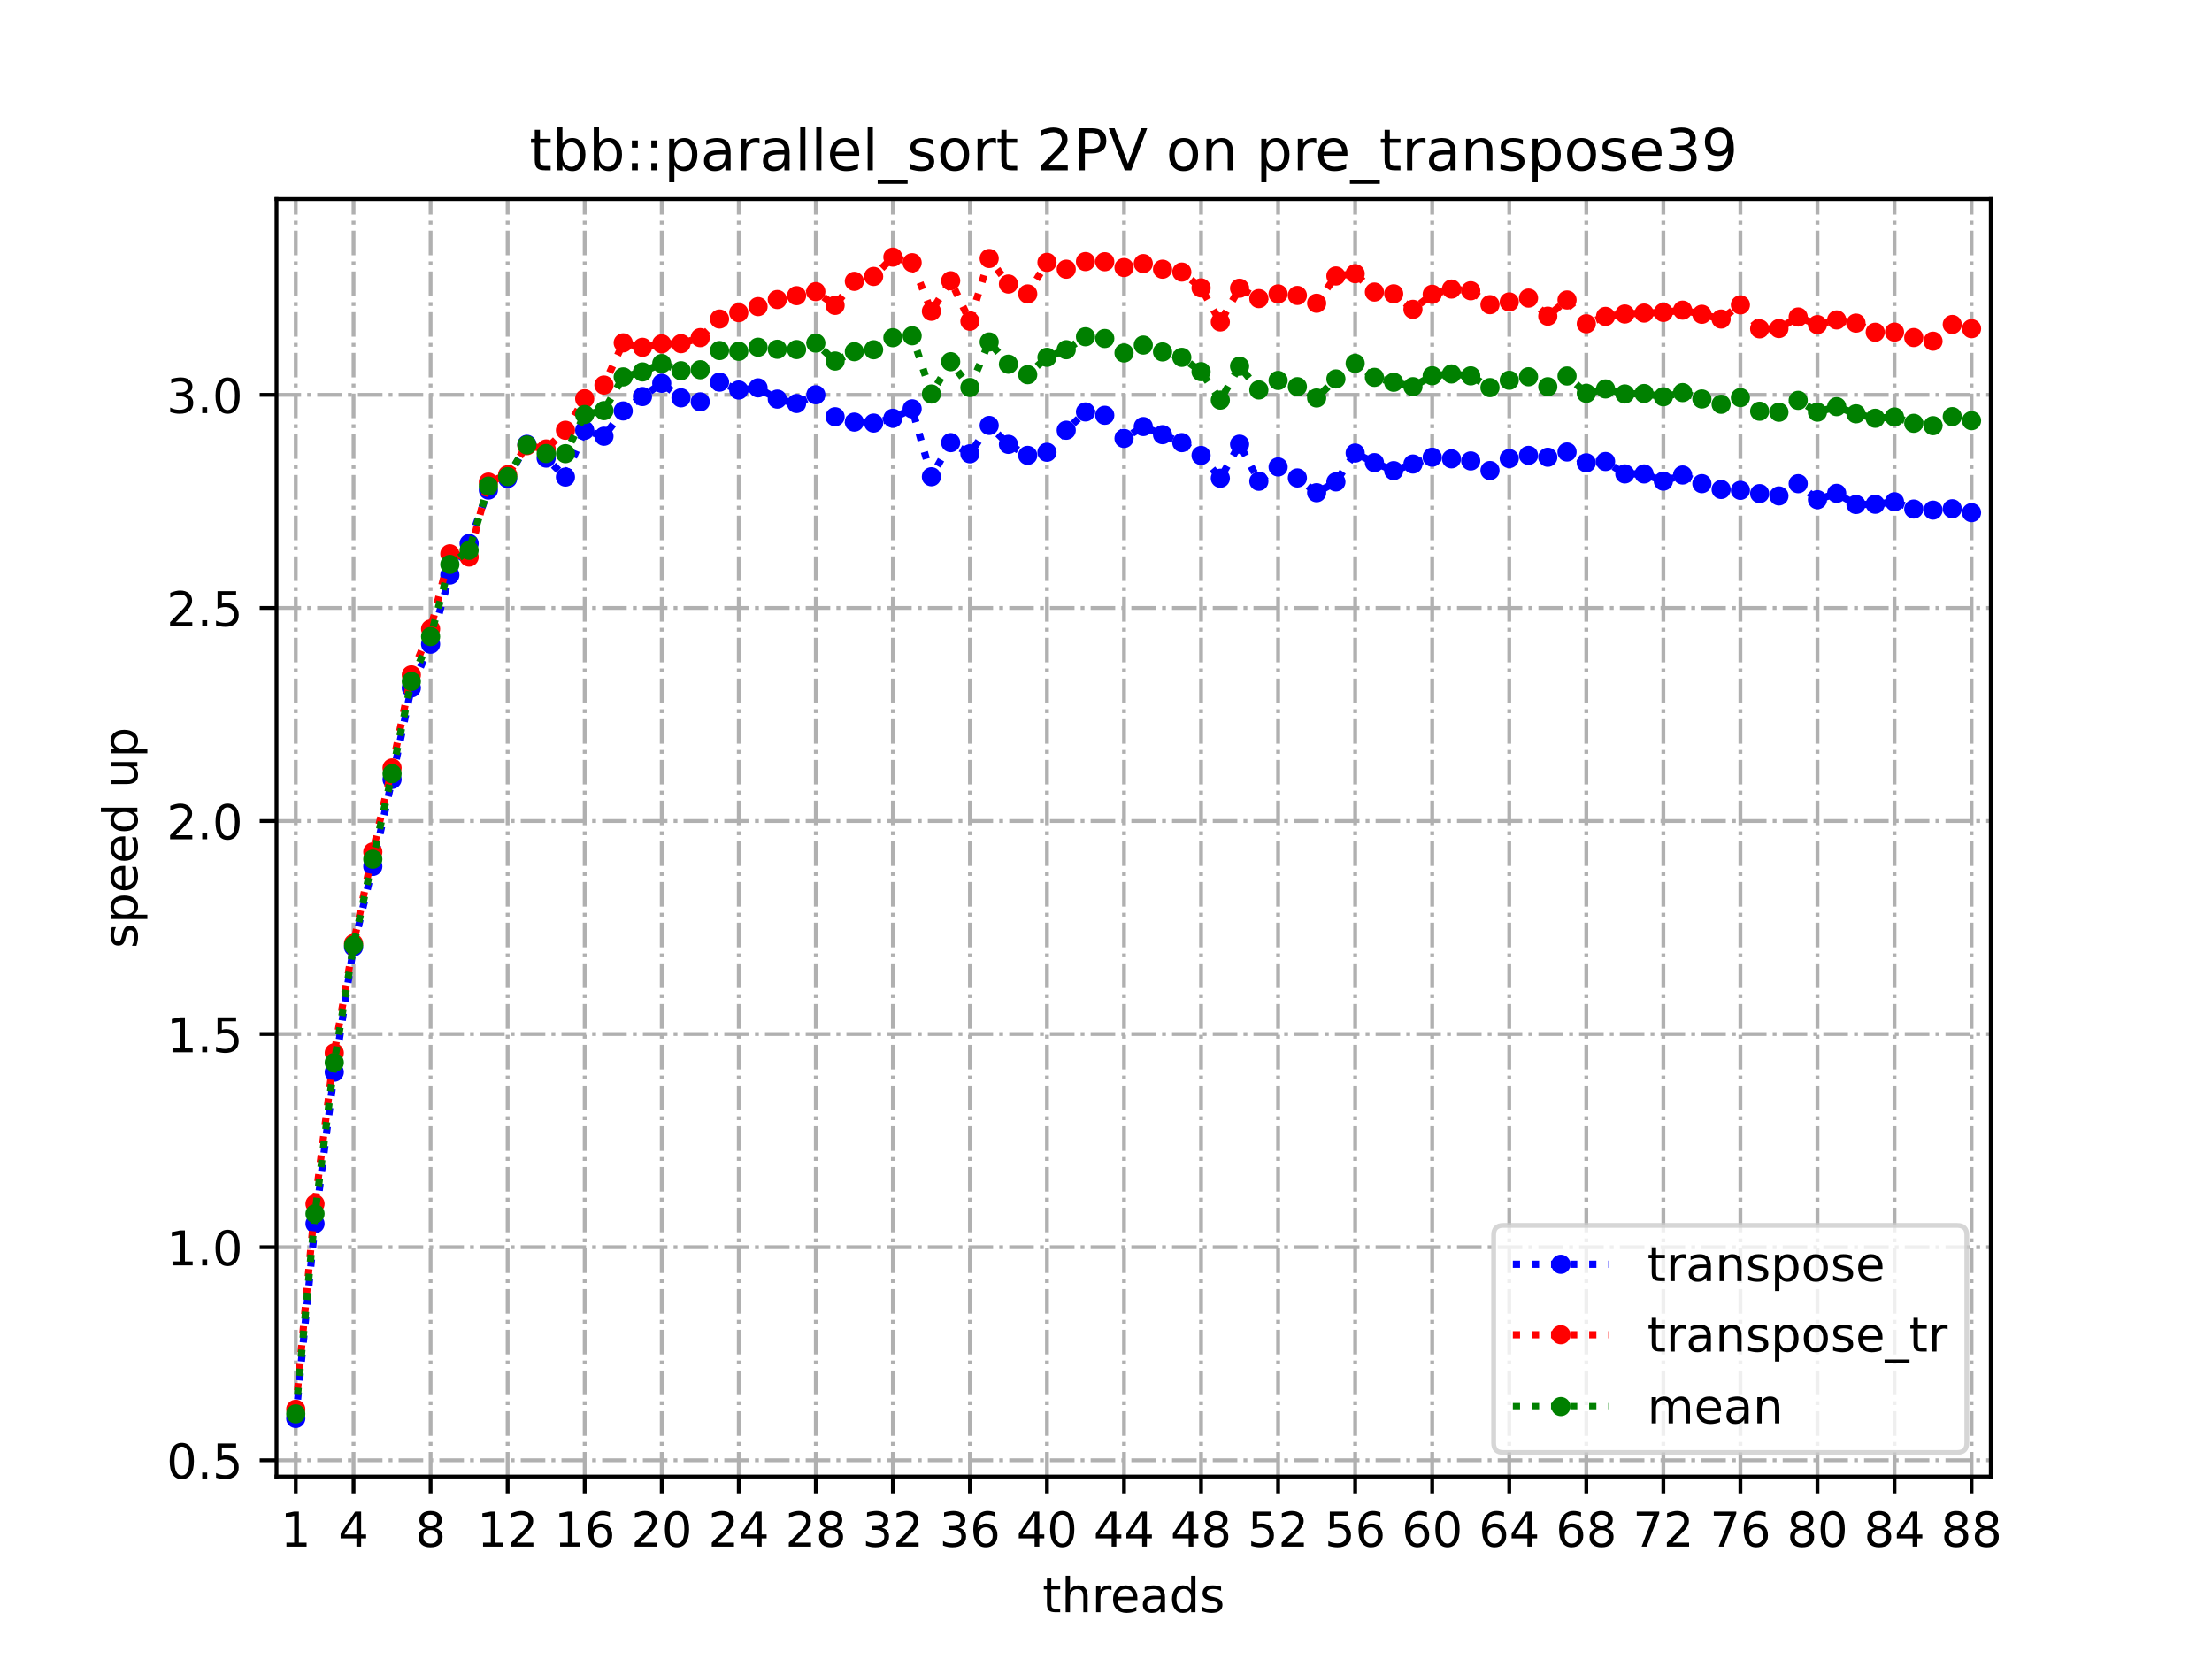 <?xml version="1.0" encoding="utf-8" standalone="no"?>
<!DOCTYPE svg PUBLIC "-//W3C//DTD SVG 1.1//EN"
  "http://www.w3.org/Graphics/SVG/1.1/DTD/svg11.dtd">
<!-- Created with matplotlib (https://matplotlib.org/) -->
<svg height="345.6pt" version="1.1" viewBox="0 0 460.8 345.6" width="460.8pt" xmlns="http://www.w3.org/2000/svg" xmlns:xlink="http://www.w3.org/1999/xlink">
 <defs>
  <style type="text/css">
*{stroke-linecap:butt;stroke-linejoin:round;}
  </style>
 </defs>
 <g id="figure_1">
  <g id="patch_1">
   <path d="M 0 345.6 
L 460.8 345.6 
L 460.8 0 
L 0 0 
z
" style="fill:#ffffff;"/>
  </g>
  <g id="axes_1">
   <g id="patch_2">
    <path d="M 57.6 307.584 
L 414.72 307.584 
L 414.72 41.472 
L 57.6 41.472 
z
" style="fill:#ffffff;"/>
   </g>
   <g id="matplotlib.axis_1">
    <g id="xtick_1">
     <g id="line2d_1">
      <path clip-path="url(#pa388948c37)" d="M 61.613 307.584 
L 61.613 41.472 
" style="fill:none;stroke:#b0b0b0;stroke-dasharray:5.12,1.28,0.8,1.28;stroke-dashoffset:0;stroke-width:0.8;"/>
     </g>
     <g id="line2d_2">
      <defs>
       <path d="M 0 0 
L 0 3.5 
" id="m7fa0c53c4c" style="stroke:#000000;stroke-width:0.8;"/>
      </defs>
      <g>
       <use style="stroke:#000000;stroke-width:0.8;" x="61.613" xlink:href="#m7fa0c53c4c" y="307.584"/>
      </g>
     </g>
     <g id="text_1">
      <!-- 1 -->
      <defs>
       <path d="M 12.406 8.297 
L 28.516 8.297 
L 28.516 63.922 
L 10.984 60.406 
L 10.984 69.391 
L 28.422 72.906 
L 38.281 72.906 
L 38.281 8.297 
L 54.391 8.297 
L 54.391 0 
L 12.406 0 
z
" id="DejaVuSans-49"/>
      </defs>
      <g transform="translate(58.431 322.182)scale(0.1 -0.1)">
       <use xlink:href="#DejaVuSans-49"/>
      </g>
     </g>
    </g>
    <g id="xtick_2">
     <g id="line2d_3">
      <path clip-path="url(#pa388948c37)" d="M 73.65 307.584 
L 73.65 41.472 
" style="fill:none;stroke:#b0b0b0;stroke-dasharray:5.12,1.28,0.8,1.28;stroke-dashoffset:0;stroke-width:0.8;"/>
     </g>
     <g id="line2d_4">
      <g>
       <use style="stroke:#000000;stroke-width:0.8;" x="73.65" xlink:href="#m7fa0c53c4c" y="307.584"/>
      </g>
     </g>
     <g id="text_2">
      <!-- 4 -->
      <defs>
       <path d="M 37.797 64.312 
L 12.891 25.391 
L 37.797 25.391 
z
M 35.203 72.906 
L 47.609 72.906 
L 47.609 25.391 
L 58.016 25.391 
L 58.016 17.188 
L 47.609 17.188 
L 47.609 0 
L 37.797 0 
L 37.797 17.188 
L 4.891 17.188 
L 4.891 26.703 
z
" id="DejaVuSans-52"/>
      </defs>
      <g transform="translate(70.469 322.182)scale(0.1 -0.1)">
       <use xlink:href="#DejaVuSans-52"/>
      </g>
     </g>
    </g>
    <g id="xtick_3">
     <g id="line2d_5">
      <path clip-path="url(#pa388948c37)" d="M 89.701 307.584 
L 89.701 41.472 
" style="fill:none;stroke:#b0b0b0;stroke-dasharray:5.12,1.28,0.8,1.28;stroke-dashoffset:0;stroke-width:0.8;"/>
     </g>
     <g id="line2d_6">
      <g>
       <use style="stroke:#000000;stroke-width:0.8;" x="89.701" xlink:href="#m7fa0c53c4c" y="307.584"/>
      </g>
     </g>
     <g id="text_3">
      <!-- 8 -->
      <defs>
       <path d="M 31.781 34.625 
Q 24.75 34.625 20.719 30.859 
Q 16.703 27.094 16.703 20.516 
Q 16.703 13.922 20.719 10.156 
Q 24.75 6.391 31.781 6.391 
Q 38.812 6.391 42.859 10.172 
Q 46.922 13.969 46.922 20.516 
Q 46.922 27.094 42.891 30.859 
Q 38.875 34.625 31.781 34.625 
z
M 21.922 38.812 
Q 15.578 40.375 12.031 44.719 
Q 8.5 49.078 8.5 55.328 
Q 8.5 64.062 14.719 69.141 
Q 20.953 74.219 31.781 74.219 
Q 42.672 74.219 48.875 69.141 
Q 55.078 64.062 55.078 55.328 
Q 55.078 49.078 51.531 44.719 
Q 48 40.375 41.703 38.812 
Q 48.828 37.156 52.797 32.312 
Q 56.781 27.484 56.781 20.516 
Q 56.781 9.906 50.312 4.234 
Q 43.844 -1.422 31.781 -1.422 
Q 19.734 -1.422 13.25 4.234 
Q 6.781 9.906 6.781 20.516 
Q 6.781 27.484 10.781 32.312 
Q 14.797 37.156 21.922 38.812 
z
M 18.312 54.391 
Q 18.312 48.734 21.844 45.562 
Q 25.391 42.391 31.781 42.391 
Q 38.141 42.391 41.719 45.562 
Q 45.312 48.734 45.312 54.391 
Q 45.312 60.062 41.719 63.234 
Q 38.141 66.406 31.781 66.406 
Q 25.391 66.406 21.844 63.234 
Q 18.312 60.062 18.312 54.391 
z
" id="DejaVuSans-56"/>
      </defs>
      <g transform="translate(86.519 322.182)scale(0.1 -0.1)">
       <use xlink:href="#DejaVuSans-56"/>
      </g>
     </g>
    </g>
    <g id="xtick_4">
     <g id="line2d_7">
      <path clip-path="url(#pa388948c37)" d="M 105.751 307.584 
L 105.751 41.472 
" style="fill:none;stroke:#b0b0b0;stroke-dasharray:5.12,1.28,0.8,1.28;stroke-dashoffset:0;stroke-width:0.8;"/>
     </g>
     <g id="line2d_8">
      <g>
       <use style="stroke:#000000;stroke-width:0.8;" x="105.751" xlink:href="#m7fa0c53c4c" y="307.584"/>
      </g>
     </g>
     <g id="text_4">
      <!-- 12 -->
      <defs>
       <path d="M 19.188 8.297 
L 53.609 8.297 
L 53.609 0 
L 7.328 0 
L 7.328 8.297 
Q 12.938 14.109 22.625 23.891 
Q 32.328 33.688 34.812 36.531 
Q 39.547 41.844 41.422 45.531 
Q 43.312 49.219 43.312 52.781 
Q 43.312 58.594 39.234 62.25 
Q 35.156 65.922 28.609 65.922 
Q 23.969 65.922 18.812 64.312 
Q 13.672 62.703 7.812 59.422 
L 7.812 69.391 
Q 13.766 71.781 18.938 73 
Q 24.125 74.219 28.422 74.219 
Q 39.75 74.219 46.484 68.547 
Q 53.219 62.891 53.219 53.422 
Q 53.219 48.922 51.531 44.891 
Q 49.859 40.875 45.406 35.406 
Q 44.188 33.984 37.641 27.219 
Q 31.109 20.453 19.188 8.297 
z
" id="DejaVuSans-50"/>
      </defs>
      <g transform="translate(99.389 322.182)scale(0.1 -0.1)">
       <use xlink:href="#DejaVuSans-49"/>
       <use x="63.623" xlink:href="#DejaVuSans-50"/>
      </g>
     </g>
    </g>
    <g id="xtick_5">
     <g id="line2d_9">
      <path clip-path="url(#pa388948c37)" d="M 121.801 307.584 
L 121.801 41.472 
" style="fill:none;stroke:#b0b0b0;stroke-dasharray:5.12,1.28,0.8,1.28;stroke-dashoffset:0;stroke-width:0.8;"/>
     </g>
     <g id="line2d_10">
      <g>
       <use style="stroke:#000000;stroke-width:0.8;" x="121.801" xlink:href="#m7fa0c53c4c" y="307.584"/>
      </g>
     </g>
     <g id="text_5">
      <!-- 16 -->
      <defs>
       <path d="M 33.016 40.375 
Q 26.375 40.375 22.484 35.828 
Q 18.609 31.297 18.609 23.391 
Q 18.609 15.531 22.484 10.953 
Q 26.375 6.391 33.016 6.391 
Q 39.656 6.391 43.531 10.953 
Q 47.406 15.531 47.406 23.391 
Q 47.406 31.297 43.531 35.828 
Q 39.656 40.375 33.016 40.375 
z
M 52.594 71.297 
L 52.594 62.312 
Q 48.875 64.062 45.094 64.984 
Q 41.312 65.922 37.594 65.922 
Q 27.828 65.922 22.672 59.328 
Q 17.531 52.734 16.797 39.406 
Q 19.672 43.656 24.016 45.922 
Q 28.375 48.188 33.594 48.188 
Q 44.578 48.188 50.953 41.516 
Q 57.328 34.859 57.328 23.391 
Q 57.328 12.156 50.688 5.359 
Q 44.047 -1.422 33.016 -1.422 
Q 20.359 -1.422 13.672 8.266 
Q 6.984 17.969 6.984 36.375 
Q 6.984 53.656 15.188 63.938 
Q 23.391 74.219 37.203 74.219 
Q 40.922 74.219 44.703 73.484 
Q 48.484 72.75 52.594 71.297 
z
" id="DejaVuSans-54"/>
      </defs>
      <g transform="translate(115.439 322.182)scale(0.1 -0.1)">
       <use xlink:href="#DejaVuSans-49"/>
       <use x="63.623" xlink:href="#DejaVuSans-54"/>
      </g>
     </g>
    </g>
    <g id="xtick_6">
     <g id="line2d_11">
      <path clip-path="url(#pa388948c37)" d="M 137.852 307.584 
L 137.852 41.472 
" style="fill:none;stroke:#b0b0b0;stroke-dasharray:5.12,1.28,0.8,1.28;stroke-dashoffset:0;stroke-width:0.8;"/>
     </g>
     <g id="line2d_12">
      <g>
       <use style="stroke:#000000;stroke-width:0.8;" x="137.852" xlink:href="#m7fa0c53c4c" y="307.584"/>
      </g>
     </g>
     <g id="text_6">
      <!-- 20 -->
      <defs>
       <path d="M 31.781 66.406 
Q 24.172 66.406 20.328 58.906 
Q 16.5 51.422 16.5 36.375 
Q 16.5 21.391 20.328 13.891 
Q 24.172 6.391 31.781 6.391 
Q 39.453 6.391 43.281 13.891 
Q 47.125 21.391 47.125 36.375 
Q 47.125 51.422 43.281 58.906 
Q 39.453 66.406 31.781 66.406 
z
M 31.781 74.219 
Q 44.047 74.219 50.516 64.516 
Q 56.984 54.828 56.984 36.375 
Q 56.984 17.969 50.516 8.266 
Q 44.047 -1.422 31.781 -1.422 
Q 19.531 -1.422 13.062 8.266 
Q 6.594 17.969 6.594 36.375 
Q 6.594 54.828 13.062 64.516 
Q 19.531 74.219 31.781 74.219 
z
" id="DejaVuSans-48"/>
      </defs>
      <g transform="translate(131.489 322.182)scale(0.1 -0.1)">
       <use xlink:href="#DejaVuSans-50"/>
       <use x="63.623" xlink:href="#DejaVuSans-48"/>
      </g>
     </g>
    </g>
    <g id="xtick_7">
     <g id="line2d_13">
      <path clip-path="url(#pa388948c37)" d="M 153.902 307.584 
L 153.902 41.472 
" style="fill:none;stroke:#b0b0b0;stroke-dasharray:5.12,1.28,0.8,1.28;stroke-dashoffset:0;stroke-width:0.8;"/>
     </g>
     <g id="line2d_14">
      <g>
       <use style="stroke:#000000;stroke-width:0.8;" x="153.902" xlink:href="#m7fa0c53c4c" y="307.584"/>
      </g>
     </g>
     <g id="text_7">
      <!-- 24 -->
      <g transform="translate(147.54 322.182)scale(0.1 -0.1)">
       <use xlink:href="#DejaVuSans-50"/>
       <use x="63.623" xlink:href="#DejaVuSans-52"/>
      </g>
     </g>
    </g>
    <g id="xtick_8">
     <g id="line2d_15">
      <path clip-path="url(#pa388948c37)" d="M 169.952 307.584 
L 169.952 41.472 
" style="fill:none;stroke:#b0b0b0;stroke-dasharray:5.12,1.28,0.8,1.28;stroke-dashoffset:0;stroke-width:0.8;"/>
     </g>
     <g id="line2d_16">
      <g>
       <use style="stroke:#000000;stroke-width:0.8;" x="169.952" xlink:href="#m7fa0c53c4c" y="307.584"/>
      </g>
     </g>
     <g id="text_8">
      <!-- 28 -->
      <g transform="translate(163.59 322.182)scale(0.1 -0.1)">
       <use xlink:href="#DejaVuSans-50"/>
       <use x="63.623" xlink:href="#DejaVuSans-56"/>
      </g>
     </g>
    </g>
    <g id="xtick_9">
     <g id="line2d_17">
      <path clip-path="url(#pa388948c37)" d="M 186.003 307.584 
L 186.003 41.472 
" style="fill:none;stroke:#b0b0b0;stroke-dasharray:5.12,1.28,0.8,1.28;stroke-dashoffset:0;stroke-width:0.8;"/>
     </g>
     <g id="line2d_18">
      <g>
       <use style="stroke:#000000;stroke-width:0.8;" x="186.003" xlink:href="#m7fa0c53c4c" y="307.584"/>
      </g>
     </g>
     <g id="text_9">
      <!-- 32 -->
      <defs>
       <path d="M 40.578 39.312 
Q 47.656 37.797 51.625 33 
Q 55.609 28.219 55.609 21.188 
Q 55.609 10.406 48.188 4.484 
Q 40.766 -1.422 27.094 -1.422 
Q 22.516 -1.422 17.656 -0.516 
Q 12.797 0.391 7.625 2.203 
L 7.625 11.719 
Q 11.719 9.328 16.594 8.109 
Q 21.484 6.891 26.812 6.891 
Q 36.078 6.891 40.938 10.547 
Q 45.797 14.203 45.797 21.188 
Q 45.797 27.641 41.281 31.266 
Q 36.766 34.906 28.719 34.906 
L 20.219 34.906 
L 20.219 43.016 
L 29.109 43.016 
Q 36.375 43.016 40.234 45.922 
Q 44.094 48.828 44.094 54.297 
Q 44.094 59.906 40.109 62.906 
Q 36.141 65.922 28.719 65.922 
Q 24.656 65.922 20.016 65.031 
Q 15.375 64.156 9.812 62.312 
L 9.812 71.094 
Q 15.438 72.656 20.344 73.438 
Q 25.25 74.219 29.594 74.219 
Q 40.828 74.219 47.359 69.109 
Q 53.906 64.016 53.906 55.328 
Q 53.906 49.266 50.438 45.094 
Q 46.969 40.922 40.578 39.312 
z
" id="DejaVuSans-51"/>
      </defs>
      <g transform="translate(179.64 322.182)scale(0.1 -0.1)">
       <use xlink:href="#DejaVuSans-51"/>
       <use x="63.623" xlink:href="#DejaVuSans-50"/>
      </g>
     </g>
    </g>
    <g id="xtick_10">
     <g id="line2d_19">
      <path clip-path="url(#pa388948c37)" d="M 202.053 307.584 
L 202.053 41.472 
" style="fill:none;stroke:#b0b0b0;stroke-dasharray:5.12,1.28,0.8,1.28;stroke-dashoffset:0;stroke-width:0.8;"/>
     </g>
     <g id="line2d_20">
      <g>
       <use style="stroke:#000000;stroke-width:0.8;" x="202.053" xlink:href="#m7fa0c53c4c" y="307.584"/>
      </g>
     </g>
     <g id="text_10">
      <!-- 36 -->
      <g transform="translate(195.691 322.182)scale(0.1 -0.1)">
       <use xlink:href="#DejaVuSans-51"/>
       <use x="63.623" xlink:href="#DejaVuSans-54"/>
      </g>
     </g>
    </g>
    <g id="xtick_11">
     <g id="line2d_21">
      <path clip-path="url(#pa388948c37)" d="M 218.103 307.584 
L 218.103 41.472 
" style="fill:none;stroke:#b0b0b0;stroke-dasharray:5.12,1.28,0.8,1.28;stroke-dashoffset:0;stroke-width:0.8;"/>
     </g>
     <g id="line2d_22">
      <g>
       <use style="stroke:#000000;stroke-width:0.8;" x="218.103" xlink:href="#m7fa0c53c4c" y="307.584"/>
      </g>
     </g>
     <g id="text_11">
      <!-- 40 -->
      <g transform="translate(211.741 322.182)scale(0.1 -0.1)">
       <use xlink:href="#DejaVuSans-52"/>
       <use x="63.623" xlink:href="#DejaVuSans-48"/>
      </g>
     </g>
    </g>
    <g id="xtick_12">
     <g id="line2d_23">
      <path clip-path="url(#pa388948c37)" d="M 234.154 307.584 
L 234.154 41.472 
" style="fill:none;stroke:#b0b0b0;stroke-dasharray:5.12,1.28,0.8,1.28;stroke-dashoffset:0;stroke-width:0.8;"/>
     </g>
     <g id="line2d_24">
      <g>
       <use style="stroke:#000000;stroke-width:0.8;" x="234.154" xlink:href="#m7fa0c53c4c" y="307.584"/>
      </g>
     </g>
     <g id="text_12">
      <!-- 44 -->
      <g transform="translate(227.791 322.182)scale(0.1 -0.1)">
       <use xlink:href="#DejaVuSans-52"/>
       <use x="63.623" xlink:href="#DejaVuSans-52"/>
      </g>
     </g>
    </g>
    <g id="xtick_13">
     <g id="line2d_25">
      <path clip-path="url(#pa388948c37)" d="M 250.204 307.584 
L 250.204 41.472 
" style="fill:none;stroke:#b0b0b0;stroke-dasharray:5.12,1.28,0.8,1.28;stroke-dashoffset:0;stroke-width:0.8;"/>
     </g>
     <g id="line2d_26">
      <g>
       <use style="stroke:#000000;stroke-width:0.8;" x="250.204" xlink:href="#m7fa0c53c4c" y="307.584"/>
      </g>
     </g>
     <g id="text_13">
      <!-- 48 -->
      <g transform="translate(243.842 322.182)scale(0.1 -0.1)">
       <use xlink:href="#DejaVuSans-52"/>
       <use x="63.623" xlink:href="#DejaVuSans-56"/>
      </g>
     </g>
    </g>
    <g id="xtick_14">
     <g id="line2d_27">
      <path clip-path="url(#pa388948c37)" d="M 266.254 307.584 
L 266.254 41.472 
" style="fill:none;stroke:#b0b0b0;stroke-dasharray:5.12,1.28,0.8,1.28;stroke-dashoffset:0;stroke-width:0.8;"/>
     </g>
     <g id="line2d_28">
      <g>
       <use style="stroke:#000000;stroke-width:0.8;" x="266.254" xlink:href="#m7fa0c53c4c" y="307.584"/>
      </g>
     </g>
     <g id="text_14">
      <!-- 52 -->
      <defs>
       <path d="M 10.797 72.906 
L 49.516 72.906 
L 49.516 64.594 
L 19.828 64.594 
L 19.828 46.734 
Q 21.969 47.469 24.109 47.828 
Q 26.266 48.188 28.422 48.188 
Q 40.625 48.188 47.75 41.5 
Q 54.891 34.812 54.891 23.391 
Q 54.891 11.625 47.562 5.094 
Q 40.234 -1.422 26.906 -1.422 
Q 22.312 -1.422 17.547 -0.641 
Q 12.797 0.141 7.719 1.703 
L 7.719 11.625 
Q 12.109 9.234 16.797 8.062 
Q 21.484 6.891 26.703 6.891 
Q 35.156 6.891 40.078 11.328 
Q 45.016 15.766 45.016 23.391 
Q 45.016 31 40.078 35.438 
Q 35.156 39.891 26.703 39.891 
Q 22.75 39.891 18.812 39.016 
Q 14.891 38.141 10.797 36.281 
z
" id="DejaVuSans-53"/>
      </defs>
      <g transform="translate(259.892 322.182)scale(0.1 -0.1)">
       <use xlink:href="#DejaVuSans-53"/>
       <use x="63.623" xlink:href="#DejaVuSans-50"/>
      </g>
     </g>
    </g>
    <g id="xtick_15">
     <g id="line2d_29">
      <path clip-path="url(#pa388948c37)" d="M 282.305 307.584 
L 282.305 41.472 
" style="fill:none;stroke:#b0b0b0;stroke-dasharray:5.12,1.28,0.8,1.28;stroke-dashoffset:0;stroke-width:0.8;"/>
     </g>
     <g id="line2d_30">
      <g>
       <use style="stroke:#000000;stroke-width:0.8;" x="282.305" xlink:href="#m7fa0c53c4c" y="307.584"/>
      </g>
     </g>
     <g id="text_15">
      <!-- 56 -->
      <g transform="translate(275.942 322.182)scale(0.1 -0.1)">
       <use xlink:href="#DejaVuSans-53"/>
       <use x="63.623" xlink:href="#DejaVuSans-54"/>
      </g>
     </g>
    </g>
    <g id="xtick_16">
     <g id="line2d_31">
      <path clip-path="url(#pa388948c37)" d="M 298.355 307.584 
L 298.355 41.472 
" style="fill:none;stroke:#b0b0b0;stroke-dasharray:5.12,1.28,0.8,1.28;stroke-dashoffset:0;stroke-width:0.8;"/>
     </g>
     <g id="line2d_32">
      <g>
       <use style="stroke:#000000;stroke-width:0.8;" x="298.355" xlink:href="#m7fa0c53c4c" y="307.584"/>
      </g>
     </g>
     <g id="text_16">
      <!-- 60 -->
      <g transform="translate(291.993 322.182)scale(0.1 -0.1)">
       <use xlink:href="#DejaVuSans-54"/>
       <use x="63.623" xlink:href="#DejaVuSans-48"/>
      </g>
     </g>
    </g>
    <g id="xtick_17">
     <g id="line2d_33">
      <path clip-path="url(#pa388948c37)" d="M 314.405 307.584 
L 314.405 41.472 
" style="fill:none;stroke:#b0b0b0;stroke-dasharray:5.12,1.28,0.8,1.28;stroke-dashoffset:0;stroke-width:0.8;"/>
     </g>
     <g id="line2d_34">
      <g>
       <use style="stroke:#000000;stroke-width:0.8;" x="314.405" xlink:href="#m7fa0c53c4c" y="307.584"/>
      </g>
     </g>
     <g id="text_17">
      <!-- 64 -->
      <g transform="translate(308.043 322.182)scale(0.1 -0.1)">
       <use xlink:href="#DejaVuSans-54"/>
       <use x="63.623" xlink:href="#DejaVuSans-52"/>
      </g>
     </g>
    </g>
    <g id="xtick_18">
     <g id="line2d_35">
      <path clip-path="url(#pa388948c37)" d="M 330.456 307.584 
L 330.456 41.472 
" style="fill:none;stroke:#b0b0b0;stroke-dasharray:5.12,1.28,0.8,1.28;stroke-dashoffset:0;stroke-width:0.8;"/>
     </g>
     <g id="line2d_36">
      <g>
       <use style="stroke:#000000;stroke-width:0.8;" x="330.456" xlink:href="#m7fa0c53c4c" y="307.584"/>
      </g>
     </g>
     <g id="text_18">
      <!-- 68 -->
      <g transform="translate(324.093 322.182)scale(0.1 -0.1)">
       <use xlink:href="#DejaVuSans-54"/>
       <use x="63.623" xlink:href="#DejaVuSans-56"/>
      </g>
     </g>
    </g>
    <g id="xtick_19">
     <g id="line2d_37">
      <path clip-path="url(#pa388948c37)" d="M 346.506 307.584 
L 346.506 41.472 
" style="fill:none;stroke:#b0b0b0;stroke-dasharray:5.12,1.28,0.8,1.28;stroke-dashoffset:0;stroke-width:0.8;"/>
     </g>
     <g id="line2d_38">
      <g>
       <use style="stroke:#000000;stroke-width:0.8;" x="346.506" xlink:href="#m7fa0c53c4c" y="307.584"/>
      </g>
     </g>
     <g id="text_19">
      <!-- 72 -->
      <defs>
       <path d="M 8.203 72.906 
L 55.078 72.906 
L 55.078 68.703 
L 28.609 0 
L 18.312 0 
L 43.219 64.594 
L 8.203 64.594 
z
" id="DejaVuSans-55"/>
      </defs>
      <g transform="translate(340.144 322.182)scale(0.1 -0.1)">
       <use xlink:href="#DejaVuSans-55"/>
       <use x="63.623" xlink:href="#DejaVuSans-50"/>
      </g>
     </g>
    </g>
    <g id="xtick_20">
     <g id="line2d_39">
      <path clip-path="url(#pa388948c37)" d="M 362.556 307.584 
L 362.556 41.472 
" style="fill:none;stroke:#b0b0b0;stroke-dasharray:5.12,1.28,0.8,1.28;stroke-dashoffset:0;stroke-width:0.8;"/>
     </g>
     <g id="line2d_40">
      <g>
       <use style="stroke:#000000;stroke-width:0.8;" x="362.556" xlink:href="#m7fa0c53c4c" y="307.584"/>
      </g>
     </g>
     <g id="text_20">
      <!-- 76 -->
      <g transform="translate(356.194 322.182)scale(0.1 -0.1)">
       <use xlink:href="#DejaVuSans-55"/>
       <use x="63.623" xlink:href="#DejaVuSans-54"/>
      </g>
     </g>
    </g>
    <g id="xtick_21">
     <g id="line2d_41">
      <path clip-path="url(#pa388948c37)" d="M 378.607 307.584 
L 378.607 41.472 
" style="fill:none;stroke:#b0b0b0;stroke-dasharray:5.12,1.28,0.8,1.28;stroke-dashoffset:0;stroke-width:0.8;"/>
     </g>
     <g id="line2d_42">
      <g>
       <use style="stroke:#000000;stroke-width:0.8;" x="378.607" xlink:href="#m7fa0c53c4c" y="307.584"/>
      </g>
     </g>
     <g id="text_21">
      <!-- 80 -->
      <g transform="translate(372.244 322.182)scale(0.1 -0.1)">
       <use xlink:href="#DejaVuSans-56"/>
       <use x="63.623" xlink:href="#DejaVuSans-48"/>
      </g>
     </g>
    </g>
    <g id="xtick_22">
     <g id="line2d_43">
      <path clip-path="url(#pa388948c37)" d="M 394.657 307.584 
L 394.657 41.472 
" style="fill:none;stroke:#b0b0b0;stroke-dasharray:5.12,1.28,0.8,1.28;stroke-dashoffset:0;stroke-width:0.8;"/>
     </g>
     <g id="line2d_44">
      <g>
       <use style="stroke:#000000;stroke-width:0.8;" x="394.657" xlink:href="#m7fa0c53c4c" y="307.584"/>
      </g>
     </g>
     <g id="text_22">
      <!-- 84 -->
      <g transform="translate(388.295 322.182)scale(0.1 -0.1)">
       <use xlink:href="#DejaVuSans-56"/>
       <use x="63.623" xlink:href="#DejaVuSans-52"/>
      </g>
     </g>
    </g>
    <g id="xtick_23">
     <g id="line2d_45">
      <path clip-path="url(#pa388948c37)" d="M 410.707 307.584 
L 410.707 41.472 
" style="fill:none;stroke:#b0b0b0;stroke-dasharray:5.12,1.28,0.8,1.28;stroke-dashoffset:0;stroke-width:0.8;"/>
     </g>
     <g id="line2d_46">
      <g>
       <use style="stroke:#000000;stroke-width:0.8;" x="410.707" xlink:href="#m7fa0c53c4c" y="307.584"/>
      </g>
     </g>
     <g id="text_23">
      <!-- 88 -->
      <g transform="translate(404.345 322.182)scale(0.1 -0.1)">
       <use xlink:href="#DejaVuSans-56"/>
       <use x="63.623" xlink:href="#DejaVuSans-56"/>
      </g>
     </g>
    </g>
    <g id="text_24">
     <!-- threads -->
     <defs>
      <path d="M 18.312 70.219 
L 18.312 54.688 
L 36.812 54.688 
L 36.812 47.703 
L 18.312 47.703 
L 18.312 18.016 
Q 18.312 11.328 20.141 9.422 
Q 21.969 7.516 27.594 7.516 
L 36.812 7.516 
L 36.812 0 
L 27.594 0 
Q 17.188 0 13.234 3.875 
Q 9.281 7.766 9.281 18.016 
L 9.281 47.703 
L 2.688 47.703 
L 2.688 54.688 
L 9.281 54.688 
L 9.281 70.219 
z
" id="DejaVuSans-116"/>
      <path d="M 54.891 33.016 
L 54.891 0 
L 45.906 0 
L 45.906 32.719 
Q 45.906 40.484 42.875 44.328 
Q 39.844 48.188 33.797 48.188 
Q 26.516 48.188 22.312 43.547 
Q 18.109 38.922 18.109 30.906 
L 18.109 0 
L 9.078 0 
L 9.078 75.984 
L 18.109 75.984 
L 18.109 46.188 
Q 21.344 51.125 25.703 53.562 
Q 30.078 56 35.797 56 
Q 45.219 56 50.047 50.172 
Q 54.891 44.344 54.891 33.016 
z
" id="DejaVuSans-104"/>
      <path d="M 41.109 46.297 
Q 39.594 47.172 37.812 47.578 
Q 36.031 48 33.891 48 
Q 26.266 48 22.188 43.047 
Q 18.109 38.094 18.109 28.812 
L 18.109 0 
L 9.078 0 
L 9.078 54.688 
L 18.109 54.688 
L 18.109 46.188 
Q 20.953 51.172 25.484 53.578 
Q 30.031 56 36.531 56 
Q 37.453 56 38.578 55.875 
Q 39.703 55.766 41.062 55.516 
z
" id="DejaVuSans-114"/>
      <path d="M 56.203 29.594 
L 56.203 25.203 
L 14.891 25.203 
Q 15.484 15.922 20.484 11.062 
Q 25.484 6.203 34.422 6.203 
Q 39.594 6.203 44.453 7.469 
Q 49.312 8.734 54.109 11.281 
L 54.109 2.781 
Q 49.266 0.734 44.188 -0.344 
Q 39.109 -1.422 33.891 -1.422 
Q 20.797 -1.422 13.156 6.188 
Q 5.516 13.812 5.516 26.812 
Q 5.516 40.234 12.766 48.109 
Q 20.016 56 32.328 56 
Q 43.359 56 49.781 48.891 
Q 56.203 41.797 56.203 29.594 
z
M 47.219 32.234 
Q 47.125 39.594 43.094 43.984 
Q 39.062 48.391 32.422 48.391 
Q 24.906 48.391 20.391 44.141 
Q 15.875 39.891 15.188 32.172 
z
" id="DejaVuSans-101"/>
      <path d="M 34.281 27.484 
Q 23.391 27.484 19.188 25 
Q 14.984 22.516 14.984 16.5 
Q 14.984 11.719 18.141 8.906 
Q 21.297 6.109 26.703 6.109 
Q 34.188 6.109 38.703 11.406 
Q 43.219 16.703 43.219 25.484 
L 43.219 27.484 
z
M 52.203 31.203 
L 52.203 0 
L 43.219 0 
L 43.219 8.297 
Q 40.141 3.328 35.547 0.953 
Q 30.953 -1.422 24.312 -1.422 
Q 15.922 -1.422 10.953 3.297 
Q 6 8.016 6 15.922 
Q 6 25.141 12.172 29.828 
Q 18.359 34.516 30.609 34.516 
L 43.219 34.516 
L 43.219 35.406 
Q 43.219 41.609 39.141 45 
Q 35.062 48.391 27.688 48.391 
Q 23 48.391 18.547 47.266 
Q 14.109 46.141 10.016 43.891 
L 10.016 52.203 
Q 14.938 54.109 19.578 55.047 
Q 24.219 56 28.609 56 
Q 40.484 56 46.344 49.844 
Q 52.203 43.703 52.203 31.203 
z
" id="DejaVuSans-97"/>
      <path d="M 45.406 46.391 
L 45.406 75.984 
L 54.391 75.984 
L 54.391 0 
L 45.406 0 
L 45.406 8.203 
Q 42.578 3.328 38.25 0.953 
Q 33.938 -1.422 27.875 -1.422 
Q 17.969 -1.422 11.734 6.484 
Q 5.516 14.406 5.516 27.297 
Q 5.516 40.188 11.734 48.094 
Q 17.969 56 27.875 56 
Q 33.938 56 38.25 53.625 
Q 42.578 51.266 45.406 46.391 
z
M 14.797 27.297 
Q 14.797 17.391 18.875 11.75 
Q 22.953 6.109 30.078 6.109 
Q 37.203 6.109 41.297 11.75 
Q 45.406 17.391 45.406 27.297 
Q 45.406 37.203 41.297 42.844 
Q 37.203 48.484 30.078 48.484 
Q 22.953 48.484 18.875 42.844 
Q 14.797 37.203 14.797 27.297 
z
" id="DejaVuSans-100"/>
      <path d="M 44.281 53.078 
L 44.281 44.578 
Q 40.484 46.531 36.375 47.5 
Q 32.281 48.484 27.875 48.484 
Q 21.188 48.484 17.844 46.438 
Q 14.5 44.391 14.5 40.281 
Q 14.5 37.156 16.891 35.375 
Q 19.281 33.594 26.516 31.984 
L 29.594 31.297 
Q 39.156 29.25 43.188 25.516 
Q 47.219 21.781 47.219 15.094 
Q 47.219 7.469 41.188 3.016 
Q 35.156 -1.422 24.609 -1.422 
Q 20.219 -1.422 15.453 -0.562 
Q 10.688 0.297 5.422 2 
L 5.422 11.281 
Q 10.406 8.688 15.234 7.391 
Q 20.062 6.109 24.812 6.109 
Q 31.156 6.109 34.562 8.281 
Q 37.984 10.453 37.984 14.406 
Q 37.984 18.062 35.516 20.016 
Q 33.062 21.969 24.703 23.781 
L 21.578 24.516 
Q 13.234 26.266 9.516 29.906 
Q 5.812 33.547 5.812 39.891 
Q 5.812 47.609 11.281 51.797 
Q 16.75 56 26.812 56 
Q 31.781 56 36.172 55.266 
Q 40.578 54.547 44.281 53.078 
z
" id="DejaVuSans-115"/>
     </defs>
     <g transform="translate(217.169 335.861)scale(0.1 -0.1)">
      <use xlink:href="#DejaVuSans-116"/>
      <use x="39.209" xlink:href="#DejaVuSans-104"/>
      <use x="102.588" xlink:href="#DejaVuSans-114"/>
      <use x="141.451" xlink:href="#DejaVuSans-101"/>
      <use x="202.975" xlink:href="#DejaVuSans-97"/>
      <use x="264.254" xlink:href="#DejaVuSans-100"/>
      <use x="327.73" xlink:href="#DejaVuSans-115"/>
     </g>
    </g>
   </g>
   <g id="matplotlib.axis_2">
    <g id="ytick_1">
     <g id="line2d_47">
      <path clip-path="url(#pa388948c37)" d="M 57.6 304.195 
L 414.72 304.195 
" style="fill:none;stroke:#b0b0b0;stroke-dasharray:5.12,1.28,0.8,1.28;stroke-dashoffset:0;stroke-width:0.8;"/>
     </g>
     <g id="line2d_48">
      <defs>
       <path d="M 0 0 
L -3.5 0 
" id="m0dcd032726" style="stroke:#000000;stroke-width:0.8;"/>
      </defs>
      <g>
       <use style="stroke:#000000;stroke-width:0.8;" x="57.6" xlink:href="#m0dcd032726" y="304.195"/>
      </g>
     </g>
     <g id="text_25">
      <!-- 0.5 -->
      <defs>
       <path d="M 10.688 12.406 
L 21 12.406 
L 21 0 
L 10.688 0 
z
" id="DejaVuSans-46"/>
      </defs>
      <g transform="translate(34.697 307.994)scale(0.1 -0.1)">
       <use xlink:href="#DejaVuSans-48"/>
       <use x="63.623" xlink:href="#DejaVuSans-46"/>
       <use x="95.41" xlink:href="#DejaVuSans-53"/>
      </g>
     </g>
    </g>
    <g id="ytick_2">
     <g id="line2d_49">
      <path clip-path="url(#pa388948c37)" d="M 57.6 259.806 
L 414.72 259.806 
" style="fill:none;stroke:#b0b0b0;stroke-dasharray:5.12,1.28,0.8,1.28;stroke-dashoffset:0;stroke-width:0.8;"/>
     </g>
     <g id="line2d_50">
      <g>
       <use style="stroke:#000000;stroke-width:0.8;" x="57.6" xlink:href="#m0dcd032726" y="259.806"/>
      </g>
     </g>
     <g id="text_26">
      <!-- 1.0 -->
      <g transform="translate(34.697 263.606)scale(0.1 -0.1)">
       <use xlink:href="#DejaVuSans-49"/>
       <use x="63.623" xlink:href="#DejaVuSans-46"/>
       <use x="95.41" xlink:href="#DejaVuSans-48"/>
      </g>
     </g>
    </g>
    <g id="ytick_3">
     <g id="line2d_51">
      <path clip-path="url(#pa388948c37)" d="M 57.6 215.418 
L 414.72 215.418 
" style="fill:none;stroke:#b0b0b0;stroke-dasharray:5.12,1.28,0.8,1.28;stroke-dashoffset:0;stroke-width:0.8;"/>
     </g>
     <g id="line2d_52">
      <g>
       <use style="stroke:#000000;stroke-width:0.8;" x="57.6" xlink:href="#m0dcd032726" y="215.418"/>
      </g>
     </g>
     <g id="text_27">
      <!-- 1.5 -->
      <g transform="translate(34.697 219.217)scale(0.1 -0.1)">
       <use xlink:href="#DejaVuSans-49"/>
       <use x="63.623" xlink:href="#DejaVuSans-46"/>
       <use x="95.41" xlink:href="#DejaVuSans-53"/>
      </g>
     </g>
    </g>
    <g id="ytick_4">
     <g id="line2d_53">
      <path clip-path="url(#pa388948c37)" d="M 57.6 171.03 
L 414.72 171.03 
" style="fill:none;stroke:#b0b0b0;stroke-dasharray:5.12,1.28,0.8,1.28;stroke-dashoffset:0;stroke-width:0.8;"/>
     </g>
     <g id="line2d_54">
      <g>
       <use style="stroke:#000000;stroke-width:0.8;" x="57.6" xlink:href="#m0dcd032726" y="171.03"/>
      </g>
     </g>
     <g id="text_28">
      <!-- 2.0 -->
      <g transform="translate(34.697 174.829)scale(0.1 -0.1)">
       <use xlink:href="#DejaVuSans-50"/>
       <use x="63.623" xlink:href="#DejaVuSans-46"/>
       <use x="95.41" xlink:href="#DejaVuSans-48"/>
      </g>
     </g>
    </g>
    <g id="ytick_5">
     <g id="line2d_55">
      <path clip-path="url(#pa388948c37)" d="M 57.6 126.642 
L 414.72 126.642 
" style="fill:none;stroke:#b0b0b0;stroke-dasharray:5.12,1.28,0.8,1.28;stroke-dashoffset:0;stroke-width:0.8;"/>
     </g>
     <g id="line2d_56">
      <g>
       <use style="stroke:#000000;stroke-width:0.8;" x="57.6" xlink:href="#m0dcd032726" y="126.642"/>
      </g>
     </g>
     <g id="text_29">
      <!-- 2.5 -->
      <g transform="translate(34.697 130.441)scale(0.1 -0.1)">
       <use xlink:href="#DejaVuSans-50"/>
       <use x="63.623" xlink:href="#DejaVuSans-46"/>
       <use x="95.41" xlink:href="#DejaVuSans-53"/>
      </g>
     </g>
    </g>
    <g id="ytick_6">
     <g id="line2d_57">
      <path clip-path="url(#pa388948c37)" d="M 57.6 82.253 
L 414.72 82.253 
" style="fill:none;stroke:#b0b0b0;stroke-dasharray:5.12,1.28,0.8,1.28;stroke-dashoffset:0;stroke-width:0.8;"/>
     </g>
     <g id="line2d_58">
      <g>
       <use style="stroke:#000000;stroke-width:0.8;" x="57.6" xlink:href="#m0dcd032726" y="82.253"/>
      </g>
     </g>
     <g id="text_30">
      <!-- 3.0 -->
      <g transform="translate(34.697 86.053)scale(0.1 -0.1)">
       <use xlink:href="#DejaVuSans-51"/>
       <use x="63.623" xlink:href="#DejaVuSans-46"/>
       <use x="95.41" xlink:href="#DejaVuSans-48"/>
      </g>
     </g>
    </g>
    <g id="text_31">
     <!-- speed up -->
     <defs>
      <path d="M 18.109 8.203 
L 18.109 -20.797 
L 9.078 -20.797 
L 9.078 54.688 
L 18.109 54.688 
L 18.109 46.391 
Q 20.953 51.266 25.266 53.625 
Q 29.594 56 35.594 56 
Q 45.562 56 51.781 48.094 
Q 58.016 40.188 58.016 27.297 
Q 58.016 14.406 51.781 6.484 
Q 45.562 -1.422 35.594 -1.422 
Q 29.594 -1.422 25.266 0.953 
Q 20.953 3.328 18.109 8.203 
z
M 48.688 27.297 
Q 48.688 37.203 44.609 42.844 
Q 40.531 48.484 33.406 48.484 
Q 26.266 48.484 22.188 42.844 
Q 18.109 37.203 18.109 27.297 
Q 18.109 17.391 22.188 11.75 
Q 26.266 6.109 33.406 6.109 
Q 40.531 6.109 44.609 11.75 
Q 48.688 17.391 48.688 27.297 
z
" id="DejaVuSans-112"/>
      <path id="DejaVuSans-32"/>
      <path d="M 8.5 21.578 
L 8.5 54.688 
L 17.484 54.688 
L 17.484 21.922 
Q 17.484 14.156 20.5 10.266 
Q 23.531 6.391 29.594 6.391 
Q 36.859 6.391 41.078 11.031 
Q 45.312 15.672 45.312 23.688 
L 45.312 54.688 
L 54.297 54.688 
L 54.297 0 
L 45.312 0 
L 45.312 8.406 
Q 42.047 3.422 37.719 1 
Q 33.406 -1.422 27.688 -1.422 
Q 18.266 -1.422 13.375 4.438 
Q 8.5 10.297 8.5 21.578 
z
M 31.109 56 
z
" id="DejaVuSans-117"/>
     </defs>
     <g transform="translate(28.617 197.566)rotate(-90)scale(0.1 -0.1)">
      <use xlink:href="#DejaVuSans-115"/>
      <use x="52.1" xlink:href="#DejaVuSans-112"/>
      <use x="115.576" xlink:href="#DejaVuSans-101"/>
      <use x="177.1" xlink:href="#DejaVuSans-101"/>
      <use x="238.623" xlink:href="#DejaVuSans-100"/>
      <use x="302.1" xlink:href="#DejaVuSans-32"/>
      <use x="333.887" xlink:href="#DejaVuSans-117"/>
      <use x="397.266" xlink:href="#DejaVuSans-112"/>
     </g>
    </g>
   </g>
   <g id="line2d_59">
    <path clip-path="url(#pa388948c37)" d="M 61.613 295.488 
L 65.625 254.914 
L 69.638 223.358 
L 73.65 197.271 
L 77.663 180.495 
L 81.676 162.357 
L 85.688 143.318 
L 89.701 134.196 
L 93.713 119.792 
L 97.726 113.223 
L 101.738 102.089 
L 105.751 99.687 
L 109.764 92.565 
L 113.776 95.428 
L 117.789 99.377 
L 121.801 89.647 
L 125.814 90.874 
L 129.827 85.607 
L 133.839 82.608 
L 137.852 79.845 
L 141.864 82.873 
L 145.877 83.714 
L 149.889 79.597 
L 153.902 81.249 
L 157.915 80.795 
L 161.927 83.138 
L 165.94 84.053 
L 169.952 82.233 
L 173.965 86.812 
L 177.978 87.928 
L 181.99 88.13 
L 186.003 87.131 
L 190.015 85.166 
L 194.028 99.313 
L 198.04 92.208 
L 202.053 94.529 
L 206.066 88.625 
L 210.078 92.569 
L 214.091 94.864 
L 218.103 94.214 
L 222.116 89.625 
L 226.129 85.816 
L 230.141 86.51 
L 234.154 91.333 
L 238.166 88.859 
L 242.179 90.549 
L 246.191 92.208 
L 250.204 94.876 
L 254.217 99.625 
L 258.229 92.535 
L 262.242 100.254 
L 266.254 97.274 
L 270.267 99.565 
L 274.28 102.639 
L 278.292 100.385 
L 282.305 94.38 
L 286.317 96.377 
L 290.33 98.045 
L 294.342 96.667 
L 298.355 95.242 
L 302.368 95.583 
L 306.38 96.021 
L 310.393 98.018 
L 314.405 95.533 
L 318.418 94.865 
L 322.431 95.255 
L 326.443 94.159 
L 330.456 96.418 
L 334.468 96.14 
L 338.481 98.724 
L 342.493 98.73 
L 346.506 100.228 
L 350.519 98.95 
L 354.531 100.752 
L 358.544 101.966 
L 362.556 102.146 
L 366.569 102.829 
L 370.582 103.308 
L 374.594 100.76 
L 378.607 104.092 
L 382.619 102.773 
L 386.632 105.094 
L 390.644 105.047 
L 394.657 104.533 
L 398.67 106.04 
L 402.682 106.268 
L 406.695 105.982 
L 410.707 106.795 
" style="fill:none;stroke:#0000ff;stroke-dasharray:1.5,2.475;stroke-dashoffset:0;stroke-width:1.5;"/>
    <defs>
     <path d="M 0 1.5 
C 0.398 1.5 0.779 1.342 1.061 1.061 
C 1.342 0.779 1.5 0.398 1.5 0 
C 1.5 -0.398 1.342 -0.779 1.061 -1.061 
C 0.779 -1.342 0.398 -1.5 0 -1.5 
C -0.398 -1.5 -0.779 -1.342 -1.061 -1.061 
C -1.342 -0.779 -1.5 -0.398 -1.5 0 
C -1.5 0.398 -1.342 0.779 -1.061 1.061 
C -0.779 1.342 -0.398 1.5 0 1.5 
z
" id="m9fc01c9c95" style="stroke:#0000ff;"/>
    </defs>
    <g clip-path="url(#pa388948c37)">
     <use style="fill:#0000ff;stroke:#0000ff;" x="61.613" xlink:href="#m9fc01c9c95" y="295.488"/>
     <use style="fill:#0000ff;stroke:#0000ff;" x="65.625" xlink:href="#m9fc01c9c95" y="254.914"/>
     <use style="fill:#0000ff;stroke:#0000ff;" x="69.638" xlink:href="#m9fc01c9c95" y="223.358"/>
     <use style="fill:#0000ff;stroke:#0000ff;" x="73.65" xlink:href="#m9fc01c9c95" y="197.271"/>
     <use style="fill:#0000ff;stroke:#0000ff;" x="77.663" xlink:href="#m9fc01c9c95" y="180.495"/>
     <use style="fill:#0000ff;stroke:#0000ff;" x="81.676" xlink:href="#m9fc01c9c95" y="162.357"/>
     <use style="fill:#0000ff;stroke:#0000ff;" x="85.688" xlink:href="#m9fc01c9c95" y="143.318"/>
     <use style="fill:#0000ff;stroke:#0000ff;" x="89.701" xlink:href="#m9fc01c9c95" y="134.196"/>
     <use style="fill:#0000ff;stroke:#0000ff;" x="93.713" xlink:href="#m9fc01c9c95" y="119.792"/>
     <use style="fill:#0000ff;stroke:#0000ff;" x="97.726" xlink:href="#m9fc01c9c95" y="113.223"/>
     <use style="fill:#0000ff;stroke:#0000ff;" x="101.738" xlink:href="#m9fc01c9c95" y="102.089"/>
     <use style="fill:#0000ff;stroke:#0000ff;" x="105.751" xlink:href="#m9fc01c9c95" y="99.687"/>
     <use style="fill:#0000ff;stroke:#0000ff;" x="109.764" xlink:href="#m9fc01c9c95" y="92.565"/>
     <use style="fill:#0000ff;stroke:#0000ff;" x="113.776" xlink:href="#m9fc01c9c95" y="95.428"/>
     <use style="fill:#0000ff;stroke:#0000ff;" x="117.789" xlink:href="#m9fc01c9c95" y="99.377"/>
     <use style="fill:#0000ff;stroke:#0000ff;" x="121.801" xlink:href="#m9fc01c9c95" y="89.647"/>
     <use style="fill:#0000ff;stroke:#0000ff;" x="125.814" xlink:href="#m9fc01c9c95" y="90.874"/>
     <use style="fill:#0000ff;stroke:#0000ff;" x="129.827" xlink:href="#m9fc01c9c95" y="85.607"/>
     <use style="fill:#0000ff;stroke:#0000ff;" x="133.839" xlink:href="#m9fc01c9c95" y="82.608"/>
     <use style="fill:#0000ff;stroke:#0000ff;" x="137.852" xlink:href="#m9fc01c9c95" y="79.845"/>
     <use style="fill:#0000ff;stroke:#0000ff;" x="141.864" xlink:href="#m9fc01c9c95" y="82.873"/>
     <use style="fill:#0000ff;stroke:#0000ff;" x="145.877" xlink:href="#m9fc01c9c95" y="83.714"/>
     <use style="fill:#0000ff;stroke:#0000ff;" x="149.889" xlink:href="#m9fc01c9c95" y="79.597"/>
     <use style="fill:#0000ff;stroke:#0000ff;" x="153.902" xlink:href="#m9fc01c9c95" y="81.249"/>
     <use style="fill:#0000ff;stroke:#0000ff;" x="157.915" xlink:href="#m9fc01c9c95" y="80.795"/>
     <use style="fill:#0000ff;stroke:#0000ff;" x="161.927" xlink:href="#m9fc01c9c95" y="83.138"/>
     <use style="fill:#0000ff;stroke:#0000ff;" x="165.94" xlink:href="#m9fc01c9c95" y="84.053"/>
     <use style="fill:#0000ff;stroke:#0000ff;" x="169.952" xlink:href="#m9fc01c9c95" y="82.233"/>
     <use style="fill:#0000ff;stroke:#0000ff;" x="173.965" xlink:href="#m9fc01c9c95" y="86.812"/>
     <use style="fill:#0000ff;stroke:#0000ff;" x="177.978" xlink:href="#m9fc01c9c95" y="87.928"/>
     <use style="fill:#0000ff;stroke:#0000ff;" x="181.99" xlink:href="#m9fc01c9c95" y="88.13"/>
     <use style="fill:#0000ff;stroke:#0000ff;" x="186.003" xlink:href="#m9fc01c9c95" y="87.131"/>
     <use style="fill:#0000ff;stroke:#0000ff;" x="190.015" xlink:href="#m9fc01c9c95" y="85.166"/>
     <use style="fill:#0000ff;stroke:#0000ff;" x="194.028" xlink:href="#m9fc01c9c95" y="99.313"/>
     <use style="fill:#0000ff;stroke:#0000ff;" x="198.04" xlink:href="#m9fc01c9c95" y="92.208"/>
     <use style="fill:#0000ff;stroke:#0000ff;" x="202.053" xlink:href="#m9fc01c9c95" y="94.529"/>
     <use style="fill:#0000ff;stroke:#0000ff;" x="206.066" xlink:href="#m9fc01c9c95" y="88.625"/>
     <use style="fill:#0000ff;stroke:#0000ff;" x="210.078" xlink:href="#m9fc01c9c95" y="92.569"/>
     <use style="fill:#0000ff;stroke:#0000ff;" x="214.091" xlink:href="#m9fc01c9c95" y="94.864"/>
     <use style="fill:#0000ff;stroke:#0000ff;" x="218.103" xlink:href="#m9fc01c9c95" y="94.214"/>
     <use style="fill:#0000ff;stroke:#0000ff;" x="222.116" xlink:href="#m9fc01c9c95" y="89.625"/>
     <use style="fill:#0000ff;stroke:#0000ff;" x="226.129" xlink:href="#m9fc01c9c95" y="85.816"/>
     <use style="fill:#0000ff;stroke:#0000ff;" x="230.141" xlink:href="#m9fc01c9c95" y="86.51"/>
     <use style="fill:#0000ff;stroke:#0000ff;" x="234.154" xlink:href="#m9fc01c9c95" y="91.333"/>
     <use style="fill:#0000ff;stroke:#0000ff;" x="238.166" xlink:href="#m9fc01c9c95" y="88.859"/>
     <use style="fill:#0000ff;stroke:#0000ff;" x="242.179" xlink:href="#m9fc01c9c95" y="90.549"/>
     <use style="fill:#0000ff;stroke:#0000ff;" x="246.191" xlink:href="#m9fc01c9c95" y="92.208"/>
     <use style="fill:#0000ff;stroke:#0000ff;" x="250.204" xlink:href="#m9fc01c9c95" y="94.876"/>
     <use style="fill:#0000ff;stroke:#0000ff;" x="254.217" xlink:href="#m9fc01c9c95" y="99.625"/>
     <use style="fill:#0000ff;stroke:#0000ff;" x="258.229" xlink:href="#m9fc01c9c95" y="92.535"/>
     <use style="fill:#0000ff;stroke:#0000ff;" x="262.242" xlink:href="#m9fc01c9c95" y="100.254"/>
     <use style="fill:#0000ff;stroke:#0000ff;" x="266.254" xlink:href="#m9fc01c9c95" y="97.274"/>
     <use style="fill:#0000ff;stroke:#0000ff;" x="270.267" xlink:href="#m9fc01c9c95" y="99.565"/>
     <use style="fill:#0000ff;stroke:#0000ff;" x="274.28" xlink:href="#m9fc01c9c95" y="102.639"/>
     <use style="fill:#0000ff;stroke:#0000ff;" x="278.292" xlink:href="#m9fc01c9c95" y="100.385"/>
     <use style="fill:#0000ff;stroke:#0000ff;" x="282.305" xlink:href="#m9fc01c9c95" y="94.38"/>
     <use style="fill:#0000ff;stroke:#0000ff;" x="286.317" xlink:href="#m9fc01c9c95" y="96.377"/>
     <use style="fill:#0000ff;stroke:#0000ff;" x="290.33" xlink:href="#m9fc01c9c95" y="98.045"/>
     <use style="fill:#0000ff;stroke:#0000ff;" x="294.342" xlink:href="#m9fc01c9c95" y="96.667"/>
     <use style="fill:#0000ff;stroke:#0000ff;" x="298.355" xlink:href="#m9fc01c9c95" y="95.242"/>
     <use style="fill:#0000ff;stroke:#0000ff;" x="302.368" xlink:href="#m9fc01c9c95" y="95.583"/>
     <use style="fill:#0000ff;stroke:#0000ff;" x="306.38" xlink:href="#m9fc01c9c95" y="96.021"/>
     <use style="fill:#0000ff;stroke:#0000ff;" x="310.393" xlink:href="#m9fc01c9c95" y="98.018"/>
     <use style="fill:#0000ff;stroke:#0000ff;" x="314.405" xlink:href="#m9fc01c9c95" y="95.533"/>
     <use style="fill:#0000ff;stroke:#0000ff;" x="318.418" xlink:href="#m9fc01c9c95" y="94.865"/>
     <use style="fill:#0000ff;stroke:#0000ff;" x="322.431" xlink:href="#m9fc01c9c95" y="95.255"/>
     <use style="fill:#0000ff;stroke:#0000ff;" x="326.443" xlink:href="#m9fc01c9c95" y="94.159"/>
     <use style="fill:#0000ff;stroke:#0000ff;" x="330.456" xlink:href="#m9fc01c9c95" y="96.418"/>
     <use style="fill:#0000ff;stroke:#0000ff;" x="334.468" xlink:href="#m9fc01c9c95" y="96.14"/>
     <use style="fill:#0000ff;stroke:#0000ff;" x="338.481" xlink:href="#m9fc01c9c95" y="98.724"/>
     <use style="fill:#0000ff;stroke:#0000ff;" x="342.493" xlink:href="#m9fc01c9c95" y="98.73"/>
     <use style="fill:#0000ff;stroke:#0000ff;" x="346.506" xlink:href="#m9fc01c9c95" y="100.228"/>
     <use style="fill:#0000ff;stroke:#0000ff;" x="350.519" xlink:href="#m9fc01c9c95" y="98.95"/>
     <use style="fill:#0000ff;stroke:#0000ff;" x="354.531" xlink:href="#m9fc01c9c95" y="100.752"/>
     <use style="fill:#0000ff;stroke:#0000ff;" x="358.544" xlink:href="#m9fc01c9c95" y="101.966"/>
     <use style="fill:#0000ff;stroke:#0000ff;" x="362.556" xlink:href="#m9fc01c9c95" y="102.146"/>
     <use style="fill:#0000ff;stroke:#0000ff;" x="366.569" xlink:href="#m9fc01c9c95" y="102.829"/>
     <use style="fill:#0000ff;stroke:#0000ff;" x="370.582" xlink:href="#m9fc01c9c95" y="103.308"/>
     <use style="fill:#0000ff;stroke:#0000ff;" x="374.594" xlink:href="#m9fc01c9c95" y="100.76"/>
     <use style="fill:#0000ff;stroke:#0000ff;" x="378.607" xlink:href="#m9fc01c9c95" y="104.092"/>
     <use style="fill:#0000ff;stroke:#0000ff;" x="382.619" xlink:href="#m9fc01c9c95" y="102.773"/>
     <use style="fill:#0000ff;stroke:#0000ff;" x="386.632" xlink:href="#m9fc01c9c95" y="105.094"/>
     <use style="fill:#0000ff;stroke:#0000ff;" x="390.644" xlink:href="#m9fc01c9c95" y="105.047"/>
     <use style="fill:#0000ff;stroke:#0000ff;" x="394.657" xlink:href="#m9fc01c9c95" y="104.533"/>
     <use style="fill:#0000ff;stroke:#0000ff;" x="398.67" xlink:href="#m9fc01c9c95" y="106.04"/>
     <use style="fill:#0000ff;stroke:#0000ff;" x="402.682" xlink:href="#m9fc01c9c95" y="106.268"/>
     <use style="fill:#0000ff;stroke:#0000ff;" x="406.695" xlink:href="#m9fc01c9c95" y="105.982"/>
     <use style="fill:#0000ff;stroke:#0000ff;" x="410.707" xlink:href="#m9fc01c9c95" y="106.795"/>
    </g>
   </g>
   <g id="line2d_60">
    <path clip-path="url(#pa388948c37)" d="M 61.613 293.576 
L 65.625 250.79 
L 69.638 219.341 
L 73.65 196.537 
L 77.663 177.476 
L 81.676 159.978 
L 85.688 140.595 
L 89.701 131.023 
L 93.713 115.367 
L 97.726 116.045 
L 101.738 100.43 
L 105.751 98.904 
L 109.764 92.84 
L 113.776 93.528 
L 117.789 89.631 
L 121.801 83.06 
L 125.814 80.214 
L 129.827 71.421 
L 133.839 72.352 
L 137.852 71.629 
L 141.864 71.591 
L 145.877 70.336 
L 149.889 66.458 
L 153.902 65.128 
L 157.915 63.871 
L 161.927 62.395 
L 165.94 61.591 
L 169.952 60.747 
L 173.965 63.613 
L 177.978 58.609 
L 181.99 57.589 
L 186.003 53.568 
L 190.015 54.726 
L 194.028 64.846 
L 198.04 58.488 
L 202.053 66.92 
L 206.066 53.849 
L 210.078 59.17 
L 214.091 61.232 
L 218.103 54.657 
L 222.116 56.08 
L 226.129 54.492 
L 230.141 54.524 
L 234.154 55.733 
L 238.166 54.914 
L 242.179 56.079 
L 246.191 56.68 
L 250.204 59.977 
L 254.217 67.07 
L 258.229 60.045 
L 262.242 62.204 
L 266.254 61.229 
L 270.267 61.546 
L 274.28 63.172 
L 278.292 57.491 
L 282.305 57.011 
L 286.317 60.839 
L 290.33 61.209 
L 294.342 64.441 
L 298.355 61.305 
L 302.368 60.218 
L 306.38 60.569 
L 310.393 63.466 
L 314.405 62.9 
L 318.418 62.1 
L 322.431 65.868 
L 326.443 62.491 
L 330.456 67.451 
L 334.468 65.912 
L 338.481 65.414 
L 342.493 65.219 
L 346.506 65.082 
L 350.519 64.607 
L 354.531 65.471 
L 358.544 66.464 
L 362.556 63.51 
L 366.569 68.509 
L 370.582 68.444 
L 374.594 66.036 
L 378.607 67.624 
L 382.619 66.647 
L 386.632 67.311 
L 390.644 69.217 
L 394.657 69.187 
L 398.67 70.32 
L 402.682 71.079 
L 406.695 67.594 
L 410.707 68.473 
" style="fill:none;stroke:#ff0000;stroke-dasharray:1.5,2.475;stroke-dashoffset:0;stroke-width:1.5;"/>
    <defs>
     <path d="M 0 1.5 
C 0.398 1.5 0.779 1.342 1.061 1.061 
C 1.342 0.779 1.5 0.398 1.5 0 
C 1.5 -0.398 1.342 -0.779 1.061 -1.061 
C 0.779 -1.342 0.398 -1.5 0 -1.5 
C -0.398 -1.5 -0.779 -1.342 -1.061 -1.061 
C -1.342 -0.779 -1.5 -0.398 -1.5 0 
C -1.5 0.398 -1.342 0.779 -1.061 1.061 
C -0.779 1.342 -0.398 1.5 0 1.5 
z
" id="m448401b629" style="stroke:#ff0000;"/>
    </defs>
    <g clip-path="url(#pa388948c37)">
     <use style="fill:#ff0000;stroke:#ff0000;" x="61.613" xlink:href="#m448401b629" y="293.576"/>
     <use style="fill:#ff0000;stroke:#ff0000;" x="65.625" xlink:href="#m448401b629" y="250.79"/>
     <use style="fill:#ff0000;stroke:#ff0000;" x="69.638" xlink:href="#m448401b629" y="219.341"/>
     <use style="fill:#ff0000;stroke:#ff0000;" x="73.65" xlink:href="#m448401b629" y="196.537"/>
     <use style="fill:#ff0000;stroke:#ff0000;" x="77.663" xlink:href="#m448401b629" y="177.476"/>
     <use style="fill:#ff0000;stroke:#ff0000;" x="81.676" xlink:href="#m448401b629" y="159.978"/>
     <use style="fill:#ff0000;stroke:#ff0000;" x="85.688" xlink:href="#m448401b629" y="140.595"/>
     <use style="fill:#ff0000;stroke:#ff0000;" x="89.701" xlink:href="#m448401b629" y="131.023"/>
     <use style="fill:#ff0000;stroke:#ff0000;" x="93.713" xlink:href="#m448401b629" y="115.367"/>
     <use style="fill:#ff0000;stroke:#ff0000;" x="97.726" xlink:href="#m448401b629" y="116.045"/>
     <use style="fill:#ff0000;stroke:#ff0000;" x="101.738" xlink:href="#m448401b629" y="100.43"/>
     <use style="fill:#ff0000;stroke:#ff0000;" x="105.751" xlink:href="#m448401b629" y="98.904"/>
     <use style="fill:#ff0000;stroke:#ff0000;" x="109.764" xlink:href="#m448401b629" y="92.84"/>
     <use style="fill:#ff0000;stroke:#ff0000;" x="113.776" xlink:href="#m448401b629" y="93.528"/>
     <use style="fill:#ff0000;stroke:#ff0000;" x="117.789" xlink:href="#m448401b629" y="89.631"/>
     <use style="fill:#ff0000;stroke:#ff0000;" x="121.801" xlink:href="#m448401b629" y="83.06"/>
     <use style="fill:#ff0000;stroke:#ff0000;" x="125.814" xlink:href="#m448401b629" y="80.214"/>
     <use style="fill:#ff0000;stroke:#ff0000;" x="129.827" xlink:href="#m448401b629" y="71.421"/>
     <use style="fill:#ff0000;stroke:#ff0000;" x="133.839" xlink:href="#m448401b629" y="72.352"/>
     <use style="fill:#ff0000;stroke:#ff0000;" x="137.852" xlink:href="#m448401b629" y="71.629"/>
     <use style="fill:#ff0000;stroke:#ff0000;" x="141.864" xlink:href="#m448401b629" y="71.591"/>
     <use style="fill:#ff0000;stroke:#ff0000;" x="145.877" xlink:href="#m448401b629" y="70.336"/>
     <use style="fill:#ff0000;stroke:#ff0000;" x="149.889" xlink:href="#m448401b629" y="66.458"/>
     <use style="fill:#ff0000;stroke:#ff0000;" x="153.902" xlink:href="#m448401b629" y="65.128"/>
     <use style="fill:#ff0000;stroke:#ff0000;" x="157.915" xlink:href="#m448401b629" y="63.871"/>
     <use style="fill:#ff0000;stroke:#ff0000;" x="161.927" xlink:href="#m448401b629" y="62.395"/>
     <use style="fill:#ff0000;stroke:#ff0000;" x="165.94" xlink:href="#m448401b629" y="61.591"/>
     <use style="fill:#ff0000;stroke:#ff0000;" x="169.952" xlink:href="#m448401b629" y="60.747"/>
     <use style="fill:#ff0000;stroke:#ff0000;" x="173.965" xlink:href="#m448401b629" y="63.613"/>
     <use style="fill:#ff0000;stroke:#ff0000;" x="177.978" xlink:href="#m448401b629" y="58.609"/>
     <use style="fill:#ff0000;stroke:#ff0000;" x="181.99" xlink:href="#m448401b629" y="57.589"/>
     <use style="fill:#ff0000;stroke:#ff0000;" x="186.003" xlink:href="#m448401b629" y="53.568"/>
     <use style="fill:#ff0000;stroke:#ff0000;" x="190.015" xlink:href="#m448401b629" y="54.726"/>
     <use style="fill:#ff0000;stroke:#ff0000;" x="194.028" xlink:href="#m448401b629" y="64.846"/>
     <use style="fill:#ff0000;stroke:#ff0000;" x="198.04" xlink:href="#m448401b629" y="58.488"/>
     <use style="fill:#ff0000;stroke:#ff0000;" x="202.053" xlink:href="#m448401b629" y="66.92"/>
     <use style="fill:#ff0000;stroke:#ff0000;" x="206.066" xlink:href="#m448401b629" y="53.849"/>
     <use style="fill:#ff0000;stroke:#ff0000;" x="210.078" xlink:href="#m448401b629" y="59.17"/>
     <use style="fill:#ff0000;stroke:#ff0000;" x="214.091" xlink:href="#m448401b629" y="61.232"/>
     <use style="fill:#ff0000;stroke:#ff0000;" x="218.103" xlink:href="#m448401b629" y="54.657"/>
     <use style="fill:#ff0000;stroke:#ff0000;" x="222.116" xlink:href="#m448401b629" y="56.08"/>
     <use style="fill:#ff0000;stroke:#ff0000;" x="226.129" xlink:href="#m448401b629" y="54.492"/>
     <use style="fill:#ff0000;stroke:#ff0000;" x="230.141" xlink:href="#m448401b629" y="54.524"/>
     <use style="fill:#ff0000;stroke:#ff0000;" x="234.154" xlink:href="#m448401b629" y="55.733"/>
     <use style="fill:#ff0000;stroke:#ff0000;" x="238.166" xlink:href="#m448401b629" y="54.914"/>
     <use style="fill:#ff0000;stroke:#ff0000;" x="242.179" xlink:href="#m448401b629" y="56.079"/>
     <use style="fill:#ff0000;stroke:#ff0000;" x="246.191" xlink:href="#m448401b629" y="56.68"/>
     <use style="fill:#ff0000;stroke:#ff0000;" x="250.204" xlink:href="#m448401b629" y="59.977"/>
     <use style="fill:#ff0000;stroke:#ff0000;" x="254.217" xlink:href="#m448401b629" y="67.07"/>
     <use style="fill:#ff0000;stroke:#ff0000;" x="258.229" xlink:href="#m448401b629" y="60.045"/>
     <use style="fill:#ff0000;stroke:#ff0000;" x="262.242" xlink:href="#m448401b629" y="62.204"/>
     <use style="fill:#ff0000;stroke:#ff0000;" x="266.254" xlink:href="#m448401b629" y="61.229"/>
     <use style="fill:#ff0000;stroke:#ff0000;" x="270.267" xlink:href="#m448401b629" y="61.546"/>
     <use style="fill:#ff0000;stroke:#ff0000;" x="274.28" xlink:href="#m448401b629" y="63.172"/>
     <use style="fill:#ff0000;stroke:#ff0000;" x="278.292" xlink:href="#m448401b629" y="57.491"/>
     <use style="fill:#ff0000;stroke:#ff0000;" x="282.305" xlink:href="#m448401b629" y="57.011"/>
     <use style="fill:#ff0000;stroke:#ff0000;" x="286.317" xlink:href="#m448401b629" y="60.839"/>
     <use style="fill:#ff0000;stroke:#ff0000;" x="290.33" xlink:href="#m448401b629" y="61.209"/>
     <use style="fill:#ff0000;stroke:#ff0000;" x="294.342" xlink:href="#m448401b629" y="64.441"/>
     <use style="fill:#ff0000;stroke:#ff0000;" x="298.355" xlink:href="#m448401b629" y="61.305"/>
     <use style="fill:#ff0000;stroke:#ff0000;" x="302.368" xlink:href="#m448401b629" y="60.218"/>
     <use style="fill:#ff0000;stroke:#ff0000;" x="306.38" xlink:href="#m448401b629" y="60.569"/>
     <use style="fill:#ff0000;stroke:#ff0000;" x="310.393" xlink:href="#m448401b629" y="63.466"/>
     <use style="fill:#ff0000;stroke:#ff0000;" x="314.405" xlink:href="#m448401b629" y="62.9"/>
     <use style="fill:#ff0000;stroke:#ff0000;" x="318.418" xlink:href="#m448401b629" y="62.1"/>
     <use style="fill:#ff0000;stroke:#ff0000;" x="322.431" xlink:href="#m448401b629" y="65.868"/>
     <use style="fill:#ff0000;stroke:#ff0000;" x="326.443" xlink:href="#m448401b629" y="62.491"/>
     <use style="fill:#ff0000;stroke:#ff0000;" x="330.456" xlink:href="#m448401b629" y="67.451"/>
     <use style="fill:#ff0000;stroke:#ff0000;" x="334.468" xlink:href="#m448401b629" y="65.912"/>
     <use style="fill:#ff0000;stroke:#ff0000;" x="338.481" xlink:href="#m448401b629" y="65.414"/>
     <use style="fill:#ff0000;stroke:#ff0000;" x="342.493" xlink:href="#m448401b629" y="65.219"/>
     <use style="fill:#ff0000;stroke:#ff0000;" x="346.506" xlink:href="#m448401b629" y="65.082"/>
     <use style="fill:#ff0000;stroke:#ff0000;" x="350.519" xlink:href="#m448401b629" y="64.607"/>
     <use style="fill:#ff0000;stroke:#ff0000;" x="354.531" xlink:href="#m448401b629" y="65.471"/>
     <use style="fill:#ff0000;stroke:#ff0000;" x="358.544" xlink:href="#m448401b629" y="66.464"/>
     <use style="fill:#ff0000;stroke:#ff0000;" x="362.556" xlink:href="#m448401b629" y="63.51"/>
     <use style="fill:#ff0000;stroke:#ff0000;" x="366.569" xlink:href="#m448401b629" y="68.509"/>
     <use style="fill:#ff0000;stroke:#ff0000;" x="370.582" xlink:href="#m448401b629" y="68.444"/>
     <use style="fill:#ff0000;stroke:#ff0000;" x="374.594" xlink:href="#m448401b629" y="66.036"/>
     <use style="fill:#ff0000;stroke:#ff0000;" x="378.607" xlink:href="#m448401b629" y="67.624"/>
     <use style="fill:#ff0000;stroke:#ff0000;" x="382.619" xlink:href="#m448401b629" y="66.647"/>
     <use style="fill:#ff0000;stroke:#ff0000;" x="386.632" xlink:href="#m448401b629" y="67.311"/>
     <use style="fill:#ff0000;stroke:#ff0000;" x="390.644" xlink:href="#m448401b629" y="69.217"/>
     <use style="fill:#ff0000;stroke:#ff0000;" x="394.657" xlink:href="#m448401b629" y="69.187"/>
     <use style="fill:#ff0000;stroke:#ff0000;" x="398.67" xlink:href="#m448401b629" y="70.32"/>
     <use style="fill:#ff0000;stroke:#ff0000;" x="402.682" xlink:href="#m448401b629" y="71.079"/>
     <use style="fill:#ff0000;stroke:#ff0000;" x="406.695" xlink:href="#m448401b629" y="67.594"/>
     <use style="fill:#ff0000;stroke:#ff0000;" x="410.707" xlink:href="#m448401b629" y="68.473"/>
    </g>
   </g>
   <g id="line2d_61">
    <path clip-path="url(#pa388948c37)" d="M 61.613 294.532 
L 65.625 252.852 
L 69.638 221.35 
L 73.65 196.904 
L 77.663 178.986 
L 81.676 161.168 
L 85.688 141.957 
L 89.701 132.61 
L 93.713 117.58 
L 97.726 114.634 
L 101.738 101.259 
L 105.751 99.295 
L 109.764 92.702 
L 113.776 94.478 
L 117.789 94.504 
L 121.801 86.353 
L 125.814 85.544 
L 129.827 78.514 
L 133.839 77.48 
L 137.852 75.737 
L 141.864 77.232 
L 145.877 77.025 
L 149.889 73.028 
L 153.902 73.189 
L 157.915 72.333 
L 161.927 72.766 
L 165.94 72.822 
L 169.952 71.49 
L 173.965 75.212 
L 177.978 73.268 
L 181.99 72.86 
L 186.003 70.349 
L 190.015 69.946 
L 194.028 82.079 
L 198.04 75.348 
L 202.053 80.724 
L 206.066 71.237 
L 210.078 75.869 
L 214.091 78.048 
L 218.103 74.436 
L 222.116 72.853 
L 226.129 70.154 
L 230.141 70.517 
L 234.154 73.533 
L 238.166 71.887 
L 242.179 73.314 
L 246.191 74.444 
L 250.204 77.427 
L 254.217 83.347 
L 258.229 76.29 
L 262.242 81.229 
L 266.254 79.252 
L 270.267 80.555 
L 274.28 82.905 
L 278.292 78.938 
L 282.305 75.696 
L 286.317 78.608 
L 290.33 79.627 
L 294.342 80.554 
L 298.355 78.273 
L 302.368 77.901 
L 306.38 78.295 
L 310.393 80.742 
L 314.405 79.217 
L 318.418 78.483 
L 322.431 80.562 
L 326.443 78.325 
L 330.456 81.935 
L 334.468 81.026 
L 338.481 82.069 
L 342.493 81.975 
L 346.506 82.655 
L 350.519 81.779 
L 354.531 83.112 
L 358.544 84.215 
L 362.556 82.828 
L 366.569 85.669 
L 370.582 85.876 
L 374.594 83.398 
L 378.607 85.858 
L 382.619 84.71 
L 386.632 86.203 
L 390.644 87.132 
L 394.657 86.86 
L 398.67 88.18 
L 402.682 88.674 
L 406.695 86.788 
L 410.707 87.634 
" style="fill:none;stroke:#008000;stroke-dasharray:1.5,2.475;stroke-dashoffset:0;stroke-width:1.5;"/>
    <defs>
     <path d="M 0 1.5 
C 0.398 1.5 0.779 1.342 1.061 1.061 
C 1.342 0.779 1.5 0.398 1.5 0 
C 1.5 -0.398 1.342 -0.779 1.061 -1.061 
C 0.779 -1.342 0.398 -1.5 0 -1.5 
C -0.398 -1.5 -0.779 -1.342 -1.061 -1.061 
C -1.342 -0.779 -1.5 -0.398 -1.5 0 
C -1.5 0.398 -1.342 0.779 -1.061 1.061 
C -0.779 1.342 -0.398 1.5 0 1.5 
z
" id="m787f377b92" style="stroke:#008000;"/>
    </defs>
    <g clip-path="url(#pa388948c37)">
     <use style="fill:#008000;stroke:#008000;" x="61.613" xlink:href="#m787f377b92" y="294.532"/>
     <use style="fill:#008000;stroke:#008000;" x="65.625" xlink:href="#m787f377b92" y="252.852"/>
     <use style="fill:#008000;stroke:#008000;" x="69.638" xlink:href="#m787f377b92" y="221.35"/>
     <use style="fill:#008000;stroke:#008000;" x="73.65" xlink:href="#m787f377b92" y="196.904"/>
     <use style="fill:#008000;stroke:#008000;" x="77.663" xlink:href="#m787f377b92" y="178.986"/>
     <use style="fill:#008000;stroke:#008000;" x="81.676" xlink:href="#m787f377b92" y="161.168"/>
     <use style="fill:#008000;stroke:#008000;" x="85.688" xlink:href="#m787f377b92" y="141.957"/>
     <use style="fill:#008000;stroke:#008000;" x="89.701" xlink:href="#m787f377b92" y="132.61"/>
     <use style="fill:#008000;stroke:#008000;" x="93.713" xlink:href="#m787f377b92" y="117.58"/>
     <use style="fill:#008000;stroke:#008000;" x="97.726" xlink:href="#m787f377b92" y="114.634"/>
     <use style="fill:#008000;stroke:#008000;" x="101.738" xlink:href="#m787f377b92" y="101.259"/>
     <use style="fill:#008000;stroke:#008000;" x="105.751" xlink:href="#m787f377b92" y="99.295"/>
     <use style="fill:#008000;stroke:#008000;" x="109.764" xlink:href="#m787f377b92" y="92.702"/>
     <use style="fill:#008000;stroke:#008000;" x="113.776" xlink:href="#m787f377b92" y="94.478"/>
     <use style="fill:#008000;stroke:#008000;" x="117.789" xlink:href="#m787f377b92" y="94.504"/>
     <use style="fill:#008000;stroke:#008000;" x="121.801" xlink:href="#m787f377b92" y="86.353"/>
     <use style="fill:#008000;stroke:#008000;" x="125.814" xlink:href="#m787f377b92" y="85.544"/>
     <use style="fill:#008000;stroke:#008000;" x="129.827" xlink:href="#m787f377b92" y="78.514"/>
     <use style="fill:#008000;stroke:#008000;" x="133.839" xlink:href="#m787f377b92" y="77.48"/>
     <use style="fill:#008000;stroke:#008000;" x="137.852" xlink:href="#m787f377b92" y="75.737"/>
     <use style="fill:#008000;stroke:#008000;" x="141.864" xlink:href="#m787f377b92" y="77.232"/>
     <use style="fill:#008000;stroke:#008000;" x="145.877" xlink:href="#m787f377b92" y="77.025"/>
     <use style="fill:#008000;stroke:#008000;" x="149.889" xlink:href="#m787f377b92" y="73.028"/>
     <use style="fill:#008000;stroke:#008000;" x="153.902" xlink:href="#m787f377b92" y="73.189"/>
     <use style="fill:#008000;stroke:#008000;" x="157.915" xlink:href="#m787f377b92" y="72.333"/>
     <use style="fill:#008000;stroke:#008000;" x="161.927" xlink:href="#m787f377b92" y="72.766"/>
     <use style="fill:#008000;stroke:#008000;" x="165.94" xlink:href="#m787f377b92" y="72.822"/>
     <use style="fill:#008000;stroke:#008000;" x="169.952" xlink:href="#m787f377b92" y="71.49"/>
     <use style="fill:#008000;stroke:#008000;" x="173.965" xlink:href="#m787f377b92" y="75.212"/>
     <use style="fill:#008000;stroke:#008000;" x="177.978" xlink:href="#m787f377b92" y="73.268"/>
     <use style="fill:#008000;stroke:#008000;" x="181.99" xlink:href="#m787f377b92" y="72.86"/>
     <use style="fill:#008000;stroke:#008000;" x="186.003" xlink:href="#m787f377b92" y="70.349"/>
     <use style="fill:#008000;stroke:#008000;" x="190.015" xlink:href="#m787f377b92" y="69.946"/>
     <use style="fill:#008000;stroke:#008000;" x="194.028" xlink:href="#m787f377b92" y="82.079"/>
     <use style="fill:#008000;stroke:#008000;" x="198.04" xlink:href="#m787f377b92" y="75.348"/>
     <use style="fill:#008000;stroke:#008000;" x="202.053" xlink:href="#m787f377b92" y="80.724"/>
     <use style="fill:#008000;stroke:#008000;" x="206.066" xlink:href="#m787f377b92" y="71.237"/>
     <use style="fill:#008000;stroke:#008000;" x="210.078" xlink:href="#m787f377b92" y="75.869"/>
     <use style="fill:#008000;stroke:#008000;" x="214.091" xlink:href="#m787f377b92" y="78.048"/>
     <use style="fill:#008000;stroke:#008000;" x="218.103" xlink:href="#m787f377b92" y="74.436"/>
     <use style="fill:#008000;stroke:#008000;" x="222.116" xlink:href="#m787f377b92" y="72.853"/>
     <use style="fill:#008000;stroke:#008000;" x="226.129" xlink:href="#m787f377b92" y="70.154"/>
     <use style="fill:#008000;stroke:#008000;" x="230.141" xlink:href="#m787f377b92" y="70.517"/>
     <use style="fill:#008000;stroke:#008000;" x="234.154" xlink:href="#m787f377b92" y="73.533"/>
     <use style="fill:#008000;stroke:#008000;" x="238.166" xlink:href="#m787f377b92" y="71.887"/>
     <use style="fill:#008000;stroke:#008000;" x="242.179" xlink:href="#m787f377b92" y="73.314"/>
     <use style="fill:#008000;stroke:#008000;" x="246.191" xlink:href="#m787f377b92" y="74.444"/>
     <use style="fill:#008000;stroke:#008000;" x="250.204" xlink:href="#m787f377b92" y="77.427"/>
     <use style="fill:#008000;stroke:#008000;" x="254.217" xlink:href="#m787f377b92" y="83.347"/>
     <use style="fill:#008000;stroke:#008000;" x="258.229" xlink:href="#m787f377b92" y="76.29"/>
     <use style="fill:#008000;stroke:#008000;" x="262.242" xlink:href="#m787f377b92" y="81.229"/>
     <use style="fill:#008000;stroke:#008000;" x="266.254" xlink:href="#m787f377b92" y="79.252"/>
     <use style="fill:#008000;stroke:#008000;" x="270.267" xlink:href="#m787f377b92" y="80.555"/>
     <use style="fill:#008000;stroke:#008000;" x="274.28" xlink:href="#m787f377b92" y="82.905"/>
     <use style="fill:#008000;stroke:#008000;" x="278.292" xlink:href="#m787f377b92" y="78.938"/>
     <use style="fill:#008000;stroke:#008000;" x="282.305" xlink:href="#m787f377b92" y="75.696"/>
     <use style="fill:#008000;stroke:#008000;" x="286.317" xlink:href="#m787f377b92" y="78.608"/>
     <use style="fill:#008000;stroke:#008000;" x="290.33" xlink:href="#m787f377b92" y="79.627"/>
     <use style="fill:#008000;stroke:#008000;" x="294.342" xlink:href="#m787f377b92" y="80.554"/>
     <use style="fill:#008000;stroke:#008000;" x="298.355" xlink:href="#m787f377b92" y="78.273"/>
     <use style="fill:#008000;stroke:#008000;" x="302.368" xlink:href="#m787f377b92" y="77.901"/>
     <use style="fill:#008000;stroke:#008000;" x="306.38" xlink:href="#m787f377b92" y="78.295"/>
     <use style="fill:#008000;stroke:#008000;" x="310.393" xlink:href="#m787f377b92" y="80.742"/>
     <use style="fill:#008000;stroke:#008000;" x="314.405" xlink:href="#m787f377b92" y="79.217"/>
     <use style="fill:#008000;stroke:#008000;" x="318.418" xlink:href="#m787f377b92" y="78.483"/>
     <use style="fill:#008000;stroke:#008000;" x="322.431" xlink:href="#m787f377b92" y="80.562"/>
     <use style="fill:#008000;stroke:#008000;" x="326.443" xlink:href="#m787f377b92" y="78.325"/>
     <use style="fill:#008000;stroke:#008000;" x="330.456" xlink:href="#m787f377b92" y="81.935"/>
     <use style="fill:#008000;stroke:#008000;" x="334.468" xlink:href="#m787f377b92" y="81.026"/>
     <use style="fill:#008000;stroke:#008000;" x="338.481" xlink:href="#m787f377b92" y="82.069"/>
     <use style="fill:#008000;stroke:#008000;" x="342.493" xlink:href="#m787f377b92" y="81.975"/>
     <use style="fill:#008000;stroke:#008000;" x="346.506" xlink:href="#m787f377b92" y="82.655"/>
     <use style="fill:#008000;stroke:#008000;" x="350.519" xlink:href="#m787f377b92" y="81.779"/>
     <use style="fill:#008000;stroke:#008000;" x="354.531" xlink:href="#m787f377b92" y="83.112"/>
     <use style="fill:#008000;stroke:#008000;" x="358.544" xlink:href="#m787f377b92" y="84.215"/>
     <use style="fill:#008000;stroke:#008000;" x="362.556" xlink:href="#m787f377b92" y="82.828"/>
     <use style="fill:#008000;stroke:#008000;" x="366.569" xlink:href="#m787f377b92" y="85.669"/>
     <use style="fill:#008000;stroke:#008000;" x="370.582" xlink:href="#m787f377b92" y="85.876"/>
     <use style="fill:#008000;stroke:#008000;" x="374.594" xlink:href="#m787f377b92" y="83.398"/>
     <use style="fill:#008000;stroke:#008000;" x="378.607" xlink:href="#m787f377b92" y="85.858"/>
     <use style="fill:#008000;stroke:#008000;" x="382.619" xlink:href="#m787f377b92" y="84.71"/>
     <use style="fill:#008000;stroke:#008000;" x="386.632" xlink:href="#m787f377b92" y="86.203"/>
     <use style="fill:#008000;stroke:#008000;" x="390.644" xlink:href="#m787f377b92" y="87.132"/>
     <use style="fill:#008000;stroke:#008000;" x="394.657" xlink:href="#m787f377b92" y="86.86"/>
     <use style="fill:#008000;stroke:#008000;" x="398.67" xlink:href="#m787f377b92" y="88.18"/>
     <use style="fill:#008000;stroke:#008000;" x="402.682" xlink:href="#m787f377b92" y="88.674"/>
     <use style="fill:#008000;stroke:#008000;" x="406.695" xlink:href="#m787f377b92" y="86.788"/>
     <use style="fill:#008000;stroke:#008000;" x="410.707" xlink:href="#m787f377b92" y="87.634"/>
    </g>
   </g>
   <g id="patch_3">
    <path d="M 57.6 307.584 
L 57.6 41.472 
" style="fill:none;stroke:#000000;stroke-linecap:square;stroke-linejoin:miter;stroke-width:0.8;"/>
   </g>
   <g id="patch_4">
    <path d="M 414.72 307.584 
L 414.72 41.472 
" style="fill:none;stroke:#000000;stroke-linecap:square;stroke-linejoin:miter;stroke-width:0.8;"/>
   </g>
   <g id="patch_5">
    <path d="M 57.6 307.584 
L 414.72 307.584 
" style="fill:none;stroke:#000000;stroke-linecap:square;stroke-linejoin:miter;stroke-width:0.8;"/>
   </g>
   <g id="patch_6">
    <path d="M 57.6 41.472 
L 414.72 41.472 
" style="fill:none;stroke:#000000;stroke-linecap:square;stroke-linejoin:miter;stroke-width:0.8;"/>
   </g>
   <g id="text_32">
    <!-- tbb::parallel_sort 2PV on pre_transpose39 -->
    <defs>
     <path d="M 48.688 27.297 
Q 48.688 37.203 44.609 42.844 
Q 40.531 48.484 33.406 48.484 
Q 26.266 48.484 22.188 42.844 
Q 18.109 37.203 18.109 27.297 
Q 18.109 17.391 22.188 11.75 
Q 26.266 6.109 33.406 6.109 
Q 40.531 6.109 44.609 11.75 
Q 48.688 17.391 48.688 27.297 
z
M 18.109 46.391 
Q 20.953 51.266 25.266 53.625 
Q 29.594 56 35.594 56 
Q 45.562 56 51.781 48.094 
Q 58.016 40.188 58.016 27.297 
Q 58.016 14.406 51.781 6.484 
Q 45.562 -1.422 35.594 -1.422 
Q 29.594 -1.422 25.266 0.953 
Q 20.953 3.328 18.109 8.203 
L 18.109 0 
L 9.078 0 
L 9.078 75.984 
L 18.109 75.984 
z
" id="DejaVuSans-98"/>
     <path d="M 11.719 12.406 
L 22.016 12.406 
L 22.016 0 
L 11.719 0 
z
M 11.719 51.703 
L 22.016 51.703 
L 22.016 39.312 
L 11.719 39.312 
z
" id="DejaVuSans-58"/>
     <path d="M 9.422 75.984 
L 18.406 75.984 
L 18.406 0 
L 9.422 0 
z
" id="DejaVuSans-108"/>
     <path d="M 50.984 -16.609 
L 50.984 -23.578 
L -0.984 -23.578 
L -0.984 -16.609 
z
" id="DejaVuSans-95"/>
     <path d="M 30.609 48.391 
Q 23.391 48.391 19.188 42.75 
Q 14.984 37.109 14.984 27.297 
Q 14.984 17.484 19.156 11.844 
Q 23.344 6.203 30.609 6.203 
Q 37.797 6.203 41.984 11.859 
Q 46.188 17.531 46.188 27.297 
Q 46.188 37.016 41.984 42.703 
Q 37.797 48.391 30.609 48.391 
z
M 30.609 56 
Q 42.328 56 49.016 48.375 
Q 55.719 40.766 55.719 27.297 
Q 55.719 13.875 49.016 6.219 
Q 42.328 -1.422 30.609 -1.422 
Q 18.844 -1.422 12.172 6.219 
Q 5.516 13.875 5.516 27.297 
Q 5.516 40.766 12.172 48.375 
Q 18.844 56 30.609 56 
z
" id="DejaVuSans-111"/>
     <path d="M 19.672 64.797 
L 19.672 37.406 
L 32.078 37.406 
Q 38.969 37.406 42.719 40.969 
Q 46.484 44.531 46.484 51.125 
Q 46.484 57.672 42.719 61.234 
Q 38.969 64.797 32.078 64.797 
z
M 9.812 72.906 
L 32.078 72.906 
Q 44.344 72.906 50.609 67.359 
Q 56.891 61.812 56.891 51.125 
Q 56.891 40.328 50.609 34.812 
Q 44.344 29.297 32.078 29.297 
L 19.672 29.297 
L 19.672 0 
L 9.812 0 
z
" id="DejaVuSans-80"/>
     <path d="M 28.609 0 
L 0.781 72.906 
L 11.078 72.906 
L 34.188 11.531 
L 57.328 72.906 
L 67.578 72.906 
L 39.797 0 
z
" id="DejaVuSans-86"/>
     <path d="M 54.891 33.016 
L 54.891 0 
L 45.906 0 
L 45.906 32.719 
Q 45.906 40.484 42.875 44.328 
Q 39.844 48.188 33.797 48.188 
Q 26.516 48.188 22.312 43.547 
Q 18.109 38.922 18.109 30.906 
L 18.109 0 
L 9.078 0 
L 9.078 54.688 
L 18.109 54.688 
L 18.109 46.188 
Q 21.344 51.125 25.703 53.562 
Q 30.078 56 35.797 56 
Q 45.219 56 50.047 50.172 
Q 54.891 44.344 54.891 33.016 
z
" id="DejaVuSans-110"/>
     <path d="M 10.984 1.516 
L 10.984 10.5 
Q 14.703 8.734 18.5 7.812 
Q 22.312 6.891 25.984 6.891 
Q 35.75 6.891 40.891 13.453 
Q 46.047 20.016 46.781 33.406 
Q 43.953 29.203 39.594 26.953 
Q 35.25 24.703 29.984 24.703 
Q 19.047 24.703 12.672 31.312 
Q 6.297 37.938 6.297 49.422 
Q 6.297 60.641 12.938 67.422 
Q 19.578 74.219 30.609 74.219 
Q 43.266 74.219 49.922 64.516 
Q 56.594 54.828 56.594 36.375 
Q 56.594 19.141 48.406 8.859 
Q 40.234 -1.422 26.422 -1.422 
Q 22.703 -1.422 18.891 -0.688 
Q 15.094 0.047 10.984 1.516 
z
M 30.609 32.422 
Q 37.25 32.422 41.125 36.953 
Q 45.016 41.5 45.016 49.422 
Q 45.016 57.281 41.125 61.844 
Q 37.25 66.406 30.609 66.406 
Q 23.969 66.406 20.094 61.844 
Q 16.219 57.281 16.219 49.422 
Q 16.219 41.5 20.094 36.953 
Q 23.969 32.422 30.609 32.422 
z
" id="DejaVuSans-57"/>
    </defs>
    <g transform="translate(110.287 35.472)scale(0.12 -0.12)">
     <use xlink:href="#DejaVuSans-116"/>
     <use x="39.209" xlink:href="#DejaVuSans-98"/>
     <use x="102.686" xlink:href="#DejaVuSans-98"/>
     <use x="166.162" xlink:href="#DejaVuSans-58"/>
     <use x="199.854" xlink:href="#DejaVuSans-58"/>
     <use x="233.545" xlink:href="#DejaVuSans-112"/>
     <use x="297.021" xlink:href="#DejaVuSans-97"/>
     <use x="358.301" xlink:href="#DejaVuSans-114"/>
     <use x="399.414" xlink:href="#DejaVuSans-97"/>
     <use x="460.693" xlink:href="#DejaVuSans-108"/>
     <use x="488.477" xlink:href="#DejaVuSans-108"/>
     <use x="516.26" xlink:href="#DejaVuSans-101"/>
     <use x="577.783" xlink:href="#DejaVuSans-108"/>
     <use x="605.566" xlink:href="#DejaVuSans-95"/>
     <use x="655.566" xlink:href="#DejaVuSans-115"/>
     <use x="707.666" xlink:href="#DejaVuSans-111"/>
     <use x="768.848" xlink:href="#DejaVuSans-114"/>
     <use x="809.961" xlink:href="#DejaVuSans-116"/>
     <use x="849.17" xlink:href="#DejaVuSans-32"/>
     <use x="880.957" xlink:href="#DejaVuSans-50"/>
     <use x="944.58" xlink:href="#DejaVuSans-80"/>
     <use x="1004.883" xlink:href="#DejaVuSans-86"/>
     <use x="1073.291" xlink:href="#DejaVuSans-32"/>
     <use x="1105.078" xlink:href="#DejaVuSans-111"/>
     <use x="1166.26" xlink:href="#DejaVuSans-110"/>
     <use x="1229.639" xlink:href="#DejaVuSans-32"/>
     <use x="1261.426" xlink:href="#DejaVuSans-112"/>
     <use x="1324.902" xlink:href="#DejaVuSans-114"/>
     <use x="1363.766" xlink:href="#DejaVuSans-101"/>
     <use x="1425.289" xlink:href="#DejaVuSans-95"/>
     <use x="1475.289" xlink:href="#DejaVuSans-116"/>
     <use x="1514.498" xlink:href="#DejaVuSans-114"/>
     <use x="1555.611" xlink:href="#DejaVuSans-97"/>
     <use x="1616.891" xlink:href="#DejaVuSans-110"/>
     <use x="1680.27" xlink:href="#DejaVuSans-115"/>
     <use x="1732.369" xlink:href="#DejaVuSans-112"/>
     <use x="1795.846" xlink:href="#DejaVuSans-111"/>
     <use x="1857.027" xlink:href="#DejaVuSans-115"/>
     <use x="1909.127" xlink:href="#DejaVuSans-101"/>
     <use x="1970.65" xlink:href="#DejaVuSans-51"/>
     <use x="2034.273" xlink:href="#DejaVuSans-57"/>
    </g>
   </g>
   <g id="legend_1">
    <g id="patch_7">
     <path d="M 313.153 302.584 
L 407.72 302.584 
Q 409.72 302.584 409.72 300.584 
L 409.72 257.272 
Q 409.72 255.272 407.72 255.272 
L 313.153 255.272 
Q 311.153 255.272 311.153 257.272 
L 311.153 300.584 
Q 311.153 302.584 313.153 302.584 
z
" style="fill:#ffffff;opacity:0.8;stroke:#cccccc;stroke-linejoin:miter;"/>
    </g>
    <g id="line2d_62">
     <path d="M 315.153 263.37 
L 335.153 263.37 
" style="fill:none;stroke:#0000ff;stroke-dasharray:1.5,2.475;stroke-dashoffset:0;stroke-width:1.5;"/>
    </g>
    <g id="line2d_63">
     <g>
      <use style="fill:#0000ff;stroke:#0000ff;" x="325.153" xlink:href="#m9fc01c9c95" y="263.37"/>
     </g>
    </g>
    <g id="text_33">
     <!-- transpose -->
     <g transform="translate(343.153 266.87)scale(0.1 -0.1)">
      <use xlink:href="#DejaVuSans-116"/>
      <use x="39.209" xlink:href="#DejaVuSans-114"/>
      <use x="80.322" xlink:href="#DejaVuSans-97"/>
      <use x="141.602" xlink:href="#DejaVuSans-110"/>
      <use x="204.98" xlink:href="#DejaVuSans-115"/>
      <use x="257.08" xlink:href="#DejaVuSans-112"/>
      <use x="320.557" xlink:href="#DejaVuSans-111"/>
      <use x="381.738" xlink:href="#DejaVuSans-115"/>
      <use x="433.838" xlink:href="#DejaVuSans-101"/>
     </g>
    </g>
    <g id="line2d_64">
     <path d="M 315.153 278.048 
L 335.153 278.048 
" style="fill:none;stroke:#ff0000;stroke-dasharray:1.5,2.475;stroke-dashoffset:0;stroke-width:1.5;"/>
    </g>
    <g id="line2d_65">
     <g>
      <use style="fill:#ff0000;stroke:#ff0000;" x="325.153" xlink:href="#m448401b629" y="278.048"/>
     </g>
    </g>
    <g id="text_34">
     <!-- transpose_tr -->
     <g transform="translate(343.153 281.548)scale(0.1 -0.1)">
      <use xlink:href="#DejaVuSans-116"/>
      <use x="39.209" xlink:href="#DejaVuSans-114"/>
      <use x="80.322" xlink:href="#DejaVuSans-97"/>
      <use x="141.602" xlink:href="#DejaVuSans-110"/>
      <use x="204.98" xlink:href="#DejaVuSans-115"/>
      <use x="257.08" xlink:href="#DejaVuSans-112"/>
      <use x="320.557" xlink:href="#DejaVuSans-111"/>
      <use x="381.738" xlink:href="#DejaVuSans-115"/>
      <use x="433.838" xlink:href="#DejaVuSans-101"/>
      <use x="495.361" xlink:href="#DejaVuSans-95"/>
      <use x="545.361" xlink:href="#DejaVuSans-116"/>
      <use x="584.57" xlink:href="#DejaVuSans-114"/>
     </g>
    </g>
    <g id="line2d_66">
     <path d="M 315.153 293.004 
L 335.153 293.004 
" style="fill:none;stroke:#008000;stroke-dasharray:1.5,2.475;stroke-dashoffset:0;stroke-width:1.5;"/>
    </g>
    <g id="line2d_67">
     <g>
      <use style="fill:#008000;stroke:#008000;" x="325.153" xlink:href="#m787f377b92" y="293.004"/>
     </g>
    </g>
    <g id="text_35">
     <!-- mean -->
     <defs>
      <path d="M 52 44.188 
Q 55.375 50.25 60.062 53.125 
Q 64.75 56 71.094 56 
Q 79.641 56 84.281 50.016 
Q 88.922 44.047 88.922 33.016 
L 88.922 0 
L 79.891 0 
L 79.891 32.719 
Q 79.891 40.578 77.094 44.375 
Q 74.312 48.188 68.609 48.188 
Q 61.625 48.188 57.562 43.547 
Q 53.516 38.922 53.516 30.906 
L 53.516 0 
L 44.484 0 
L 44.484 32.719 
Q 44.484 40.625 41.703 44.406 
Q 38.922 48.188 33.109 48.188 
Q 26.219 48.188 22.156 43.531 
Q 18.109 38.875 18.109 30.906 
L 18.109 0 
L 9.078 0 
L 9.078 54.688 
L 18.109 54.688 
L 18.109 46.188 
Q 21.188 51.219 25.484 53.609 
Q 29.781 56 35.688 56 
Q 41.656 56 45.828 52.969 
Q 50 49.953 52 44.188 
z
" id="DejaVuSans-109"/>
     </defs>
     <g transform="translate(343.153 296.504)scale(0.1 -0.1)">
      <use xlink:href="#DejaVuSans-109"/>
      <use x="97.412" xlink:href="#DejaVuSans-101"/>
      <use x="158.936" xlink:href="#DejaVuSans-97"/>
      <use x="220.215" xlink:href="#DejaVuSans-110"/>
     </g>
    </g>
   </g>
  </g>
 </g>
 <defs>
  <clipPath id="pa388948c37">
   <rect height="266.112" width="357.12" x="57.6" y="41.472"/>
  </clipPath>
 </defs>
</svg>
